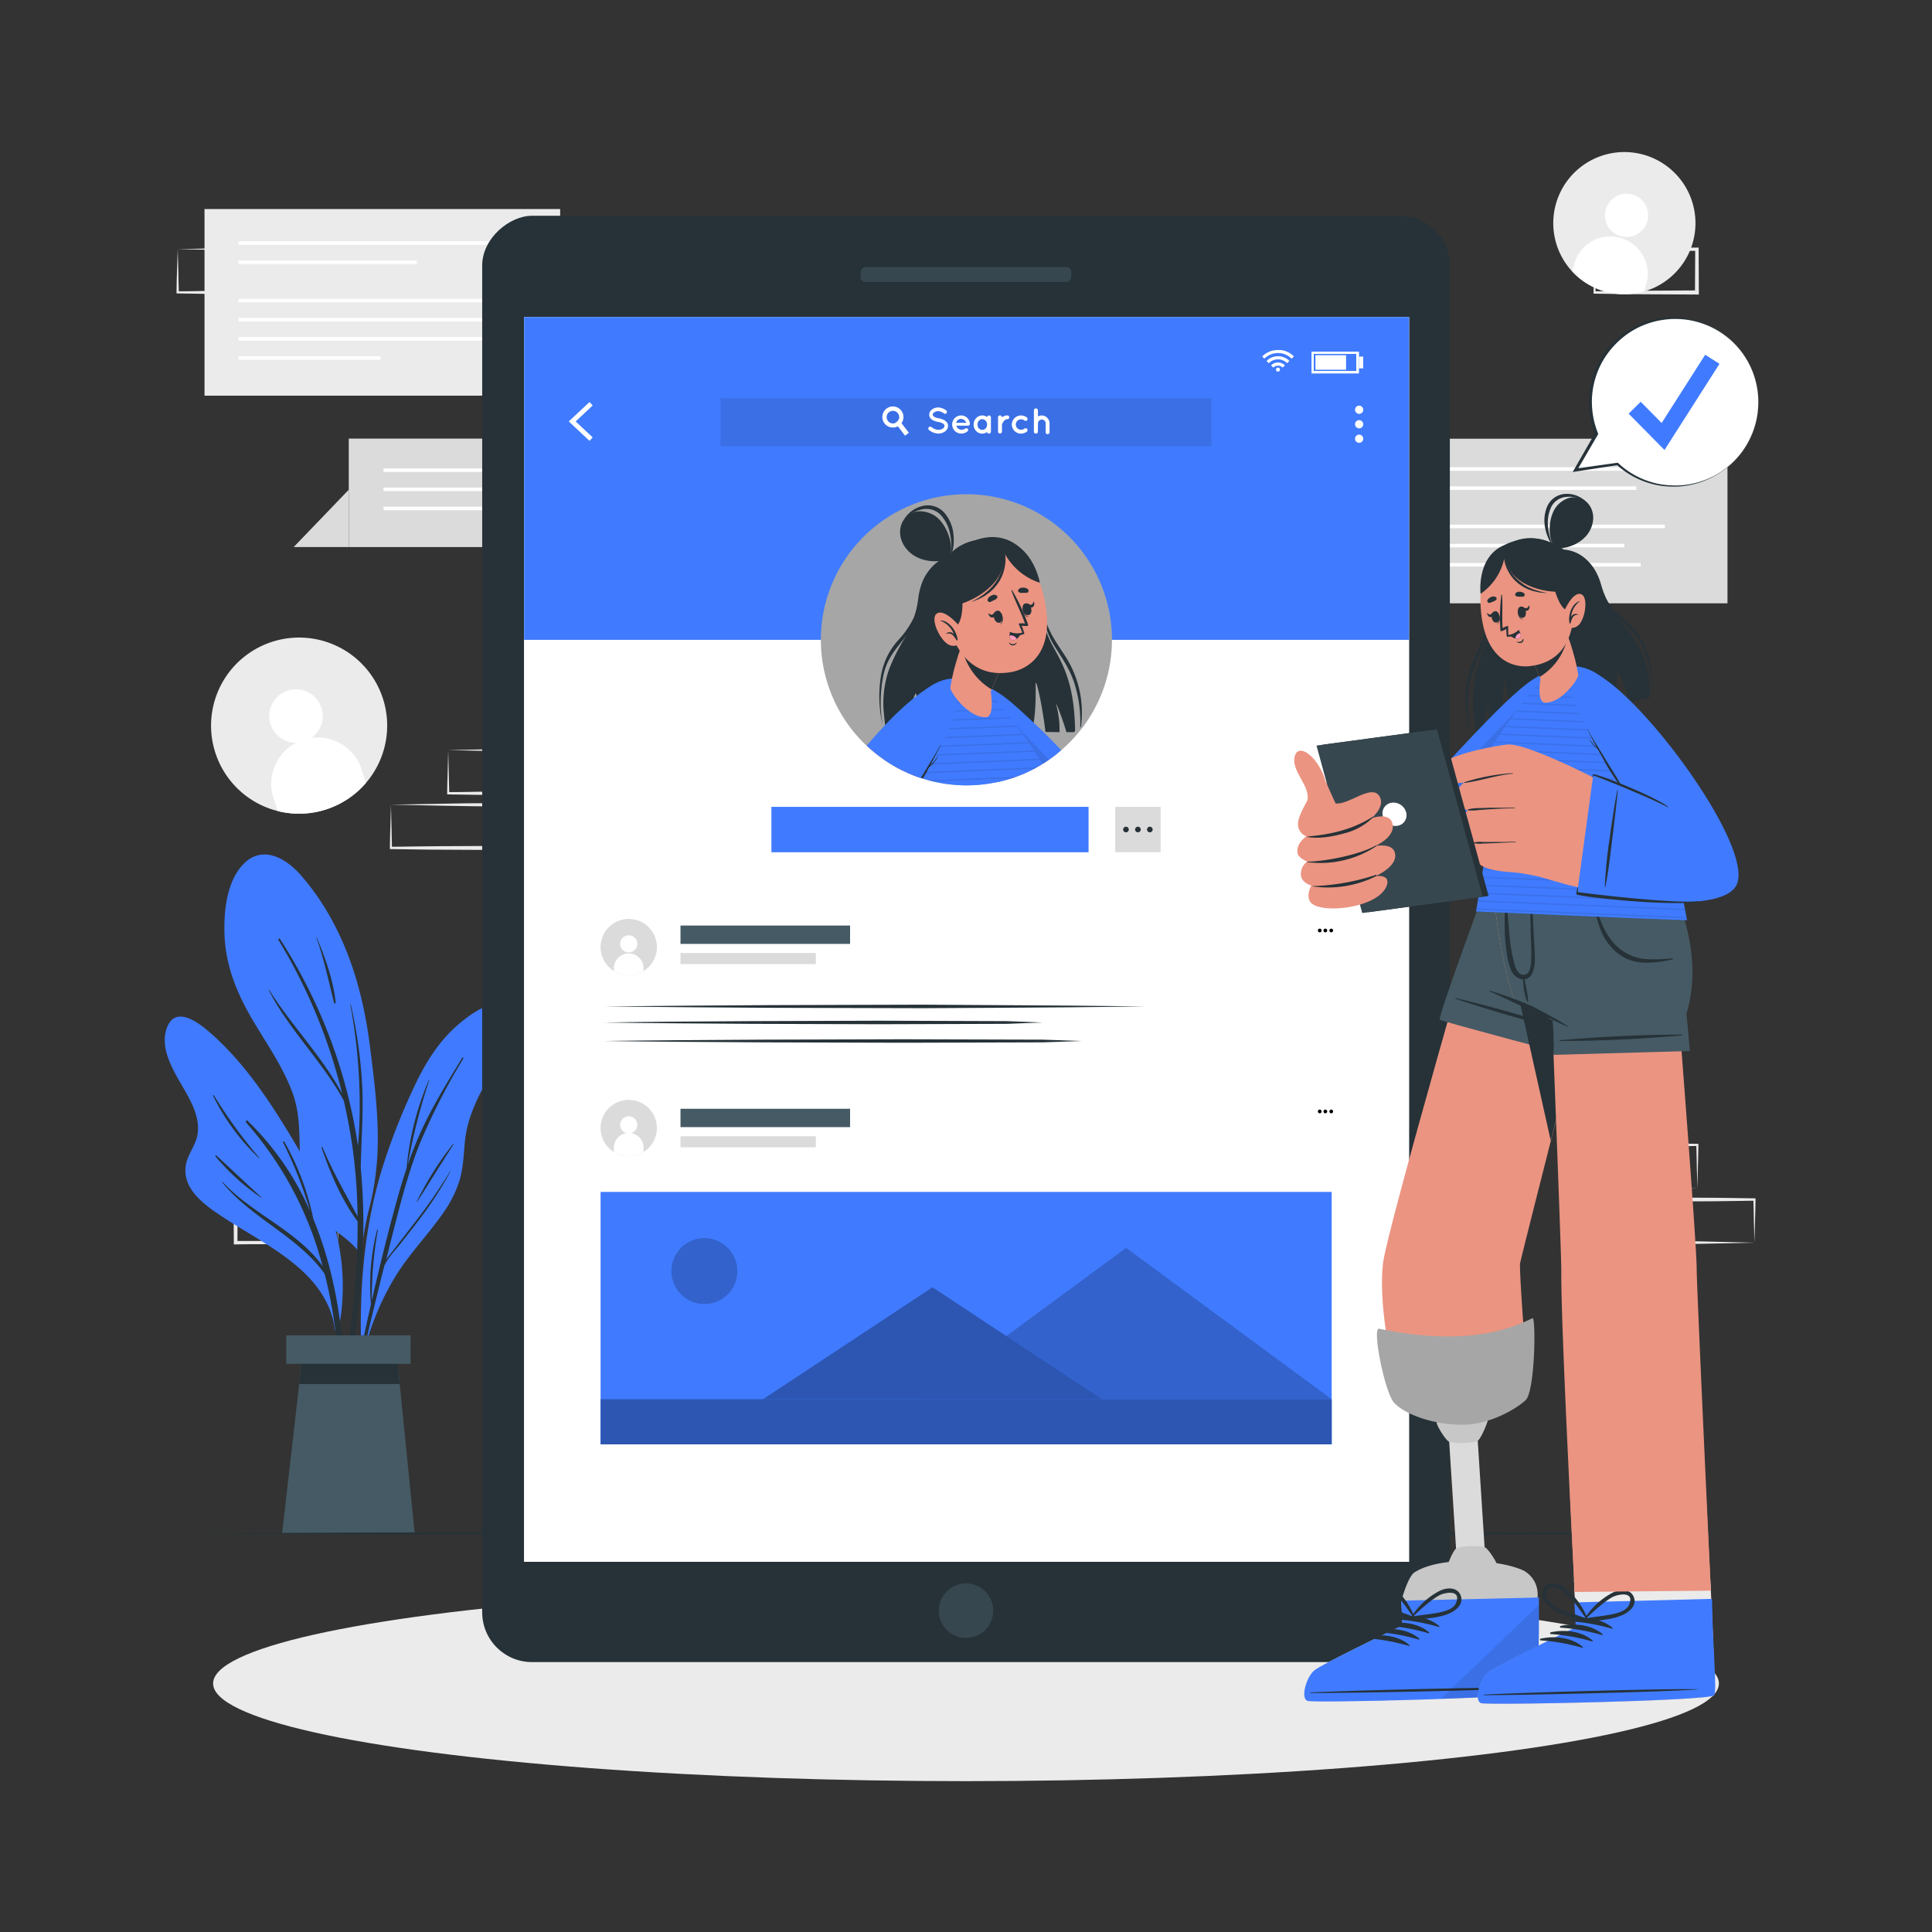 <svg xmlns="http://www.w3.org/2000/svg" viewBox="0 0 500 500"><rect x="0" y="0" width="500" height="500" fill="#333333" stroke="none"/><g id="freepik--background-complete--inject-12"><path d="M60.73,78.58l13.12-.28,6.66-.11c2.23,0,4.46,0,6.7,0h.44v.45l.06,11.19v.5h-.5L74,90.21c-4.42,0-8.83-.11-13.24-.16h-.28v-.27c0-1.9.09-3.78.13-5.65Zm0,0,.14,5.66c0,1.86.11,3.7.13,5.53l-.27-.27c4.41,0,8.82-.16,13.24-.16l13.24-.07-.5.5.05-11.19.45.45C85,79,82.85,79,80.66,79l-6.58-.11Z" style="fill:#ebebeb"></path><path d="M75.5,64.47l13.12-.28,6.66-.11c2.23,0,4.47,0,6.7,0h.44v.45l.06,11.19v.5H102L88.74,76.1c-4.42,0-8.83-.11-13.24-.16h-.28v-.27c0-1.9.09-3.78.13-5.65Zm0,0,.14,5.66c0,1.86.11,3.7.13,5.53l-.27-.27c4.41,0,8.82-.16,13.24-.16L102,75.16l-.5.5,0-11.19.45.45c-2.18,0-4.36,0-6.55-.06l-6.58-.11Z" style="fill:#ebebeb"></path><path d="M101.18,208.24,114.3,208l6.66-.11c2.23,0,4.47,0,6.7-.06h.44v.45l.06,11.19v.5h-.5l-13.24-.07c-4.42,0-8.83-.11-13.24-.16h-.28v-.27c0-1.9.09-3.79.13-5.66Zm0,0,.14,5.65c0,1.86.11,3.71.13,5.54l-.27-.28c4.41-.05,8.82-.15,13.24-.16l13.24-.06-.5.5,0-11.19.45.44c-2.19,0-4.36,0-6.55-.05l-6.58-.11Z" style="fill:#ebebeb"></path><path d="M116,194.13l13.12-.28,6.66-.11c2.23-.05,4.47,0,6.7-.06h.44v.45l.06,11.19v.5h-.5l-13.24-.07c-4.42,0-8.83-.11-13.24-.16h-.28v-.27c0-1.9.09-3.79.14-5.66Zm0,0,.14,5.65c0,1.86.11,3.71.13,5.54L116,205c4.41,0,8.82-.15,13.24-.16l13.24-.06-.5.5,0-11.19.45.44c-2.18,0-4.36,0-6.55,0l-6.58-.11Z" style="fill:#ebebeb"></path><path d="M46,64.47l13.13-.28,6.66-.11c2.22,0,4.46,0,6.69,0h.45v.45l.05,11.19v.5h-.51L59.19,76.1c-4.41,0-8.82-.11-13.24-.16h-.27v-.27c0-1.9.09-3.78.13-5.65Zm0,0,.15,5.66c0,1.86.11,3.7.13,5.53L46,75.39c4.42,0,8.83-.16,13.24-.16l13.24-.07-.5.5L72,64.47l.44.45c-2.18,0-4.35,0-6.54-.06l-6.58-.11Z" style="fill:#ebebeb"></path><path d="M439.27,307.5l-13.12.27-6.66.12c-2.23,0-4.46,0-6.7.05h-.44v-.44l-.06-11.19v-.51h.5l13.24.06c4.42,0,8.83.11,13.24.16h.28v.27c0,1.89-.09,3.78-.13,5.65Zm0,0-.14-5.66c0-1.86-.11-3.7-.13-5.53l.27.27c-4.41.05-8.82.16-13.24.16l-13.24.07.5-.5-.05,11.19-.45-.45c2.19,0,4.36,0,6.55.05l6.58.12Z" style="fill:#ebebeb"></path><path d="M454.05,321.61l-13.13.27-6.66.12c-2.23,0-4.46,0-6.69.05h-.45v-.44l-.05-11.19v-.51h.51l13.24.06c4.41,0,8.82.11,13.24.16h.27v.27c0,1.89-.09,3.78-.13,5.65Zm0,0L453.9,316c0-1.86-.11-3.7-.13-5.53l.28.27c-4.42.05-8.83.16-13.24.16l-13.24.06.5-.49L428,321.61l-.44-.45c2.18,0,4.35,0,6.54,0l6.58.12Z" style="fill:#ebebeb"></path><path d="M87.43,321.61l-13.12.27-6.66.12c-2.23,0-4.47,0-6.7.05h-.44v-.44l-.06-11.19v-.51H61l13.24.06c4.42,0,8.83.11,13.24.16h.28v.27c0,1.89-.09,3.78-.14,5.65Zm0,0L87.29,316c0-1.86-.11-3.7-.13-5.53l.27.27c-4.41.05-8.82.16-13.24.16L61,310.91l.5-.49-.05,11.19-.45-.45c2.18,0,4.36,0,6.55,0l6.58.12Z" style="fill:#ebebeb"></path><path d="M412.68,64.47l13.13-.28,6.66-.11c2.22,0,4.46,0,6.69,0h.45v.45l.05,11.19v.5h-.5l-13.24-.06c-4.41,0-8.83-.11-13.24-.16h-.27v-.27c0-1.9.08-3.78.13-5.65Zm0,0,.14,5.66c.05,1.86.12,3.7.13,5.53l-.27-.27c4.41,0,8.83-.16,13.24-.16l13.24-.07-.5.5.06-11.19.44.45c-2.18,0-4.36,0-6.54-.06L426,64.75Z" style="fill:#ebebeb"></path><polygon points="52.93 102.4 144.97 102.4 144.97 54.1 52.93 54.1 52.93 54.1 52.93 102.4 52.93 102.4" style="fill:#ebebeb"></polygon><polygon points="159.22 102.4 144.97 102.4 144.97 87.57 159.22 102.4" style="fill:#ebebeb"></polygon><rect x="61.74" y="62.45" width="74.42" height="0.92" style="fill:#fff"></rect><rect x="61.74" y="67.41" width="46.15" height="0.92" style="fill:#fff"></rect><rect x="61.74" y="77.32" width="63.22" height="0.92" style="fill:#fff"></rect><rect x="61.74" y="82.28" width="74.42" height="0.92" style="fill:#fff"></rect><rect x="61.74" y="87.23" width="74.42" height="0.92" style="fill:#fff"></rect><rect x="61.74" y="92.19" width="36.69" height="0.92" style="fill:#fff"></rect><rect x="355.03" y="113.54" width="92.04" height="42.6" style="fill:#dbdbdb"></rect><polygon points="340.78 156.14 355.03 156.14 355.03 141.31 340.78 156.14" style="fill:#dbdbdb"></polygon><rect x="364.02" y="135.78" width="66.85" height="0.92" style="fill:#fff"></rect><rect x="364.02" y="140.74" width="56.37" height="0.92" style="fill:#fff"></rect><rect x="364.02" y="125.87" width="59.43" height="0.92" style="fill:#fff"></rect><rect x="364.02" y="120.92" width="72.73" height="0.92" style="fill:#fff"></rect><rect x="364.02" y="145.7" width="60.57" height="0.92" style="fill:#fff"></rect><rect x="90.26" y="113.51" width="92.04" height="28.07" style="fill:#dbdbdb"></rect><polygon points="76.01 141.57 90.26 141.57 90.26 126.74 76.01 141.57" style="fill:#dbdbdb"></polygon><rect x="99.25" y="121.22" width="66.85" height="0.92" style="fill:#fff"></rect><rect x="99.25" y="126.18" width="56.37" height="0.92" style="fill:#fff"></rect><rect x="99.25" y="131.13" width="60.57" height="0.92" style="fill:#fff"></rect><path d="M406.9,70.27a17.85,17.85,0,0,0,4.52,3.55,18.4,18.4,0,1,0-4.52-3.55Z" style="fill:#ebebeb"></path><path d="M415.56,54.24a5.6,5.6,0,1,0,6.89-3.9A5.59,5.59,0,0,0,415.56,54.24Z" style="fill:#fff"></path><path d="M407.51,68l-.61,2.23a17.85,17.85,0,0,0,4.52,3.55,18.29,18.29,0,0,0,14.13,1.6l.61-2.22A9.68,9.68,0,0,0,407.51,68Z" style="fill:#fff"></path><path d="M71.88,209.9a22.8,22.8,0,0,0,28.27-23.66A22.79,22.79,0,1,0,71.88,209.9Z" style="fill:#ebebeb"></path><path d="M70,187.42a6.93,6.93,0,1,0,4.51-8.71A6.93,6.93,0,0,0,70,187.42Z" style="fill:#fff"></path><path d="M71,207.17l.87,2.73a22.76,22.76,0,0,0,22.83-7.28l-.87-2.71A12,12,0,1,0,71,207.17Z" style="fill:#fff"></path></g><g id="freepik--Shadow--inject-12"><ellipse cx="250" cy="435.68" rx="194.85" ry="25.28" style="fill:#ebebeb"></ellipse></g><g id="freepik--Plant--inject-12"><path d="M95.82,311.72a68.92,68.92,0,0,0-2.21,12.47c.12.21.1,1,0,.77,0,.68-1.07.56-1.07-.12,0-.44,0-.88,0-1.31-2.44-3-6-4.94-8.84-7.57a16.51,16.51,0,0,1-4.84-7.7c-2.37-8.18-.15-16.84-3-25-2.46-7-6.87-13.14-10.61-19.51-3.94-6.73-6.84-13.81-7.14-21.7-.23-6.05.49-14.1,5.09-18.62,4.88-4.81,10.93-1.21,14.67,3.08,10.82,12.42,15.83,28.13,17.86,44.19,1.12,8.89,2.28,17.83,2,26.8A72.53,72.53,0,0,1,95.82,311.72Z" style="fill:#407BFF"></path><path d="M93.66,327.45a152.3,152.3,0,0,0-.3-25.18s0,0,0-.09c.13-6.8.67-13.58.41-20.4a121.39,121.39,0,0,0-3-21.88c0-.08-.15-.06-.13,0a143.87,143.87,0,0,1,2.37,21.4c.13,3.85.11,7.69-.1,11.54-.06,1.25-.18,2.51-.26,3.77h0A134.8,134.8,0,0,0,72.45,243c-.14-.22-.54,0-.4.24A139.65,139.65,0,0,1,88.53,283c-5.2-9.64-13.07-17.58-18.9-26.85a.05.05,0,0,0-.09.06c5.24,10.32,13.9,18.46,19.42,28.62q1.44,6.23,2.33,12.54a141,141,0,0,1,1.25,17.42c-3.17-5.93-6.46-11.6-9.06-17.87-.07-.17-.31-.06-.25.11,2.21,6.51,5.18,13.53,9.33,19.08q0,6.19-.34,12.37c-.65,11-2.53,21.84-3.4,32.79a.26.26,0,0,0,.51.06A252.31,252.31,0,0,0,93.66,327.45Z" style="fill:#263238"></path><path d="M82,242.68c0-.08-.15,0-.12,0,2,5.55,3.14,11.18,4.59,16.87a.21.21,0,0,0,.41-.07C86.28,253.76,84.22,248,82,242.68Z" style="fill:#263238"></path><path d="M133,266a82.91,82.91,0,0,1-4.61,9.48C124.74,282,121,288,120.29,295.66c-.31,3.41-.42,6.84-1.46,10.13a30.25,30.25,0,0,1-4,7.93c-3.92,5.71-8.82,10.63-12.45,16.55a69.49,69.49,0,0,0-8.27,20c-.09.38-.7.28-.61-.11a.24.24,0,0,0,0-.08.15.15,0,0,1,0-.08c-.58-16.4.73-32.92,5.73-48.62a166.33,166.33,0,0,1,8-20.22c2.67-5.7,6-11.17,10.71-15.43,3.05-2.74,9.67-7.95,14-5.2C134,261.81,133.79,263.9,133,266Z" style="fill:#407BFF"></path><path d="M116.5,303.11A133.32,133.32,0,0,1,107,316.8c-1.58,2.08-3.19,4.13-4.78,6.2-.75,1-1.59,2-2.27,3,.43-1.72.85-3.45,1.29-5.17,2.12-8.28,4.15-16.64,7.3-24.6a167.21,167.21,0,0,1,11.38-22.31c.11-.19-.19-.33-.31-.15-3.46,5.7-7,11.39-9.89,17.4a94,94,0,0,0-4.2,10.31,160.25,160.25,0,0,1,5.59-22c0-.07-.07-.12-.09-.05a75,75,0,0,0-5.8,22.93s0,0,0,0q-1.07,3.19-2,6.45c-2.58,9.17-4.85,18.43-7,27.73a99.62,99.62,0,0,1,1.58-18.23c0-.14-.18-.17-.21,0a57.56,57.56,0,0,0-1.58,19.21q-1.2,5.31-2.33,10.62c-1.61,7.56-3.59,15.25-4.53,22.92a.15.15,0,0,0,.3,0c1.13-4.13,1.8-8.42,2.72-12.61s1.88-8.39,2.85-12.58q2.15-9.15,4.44-18.26c1-2.23,3-4.2,4.45-6.07,1.61-2.05,3.23-4.1,4.8-6.19a92.65,92.65,0,0,0,7.88-12.2C116.69,303.09,116.55,303,116.5,303.11Z" style="fill:#263238"></path><path d="M117.2,296.1a85,85,0,0,0-9.32,14.81c0,.07.07.14.11.07,3.14-4.91,6.22-9.87,9.35-14.79C117.4,296.11,117.26,296,117.2,296.1Z" style="fill:#263238"></path><path d="M47.42,281.49c2.12,3.66,4.55,8.05,3.63,12.44-.57,2.79-2.61,5-3,7.88-.82,6.26,5.42,10.4,9.93,13.36,11.26,7.38,26.7,14,28.74,29.05.08.53,1,.4.94-.12a.3.3,0,0,0,0-.1s0-.05,0-.09a57.66,57.66,0,0,0-.21-23c-1.68-7.77-5.07-14.76-9.07-21.59-6.78-11.55-14-23.39-24.2-32.24-2.83-2.45-8.64-6.85-10.9-1.32C41.14,271.09,44.81,277,47.42,281.49Z" style="fill:#407BFF"></path><path d="M57.72,306c7.46,8.08,19.33,12.61,25.75,21.66a90.76,90.76,0,0,0-19.79-37.18.29.29,0,0,1,.41-.41,73.33,73.33,0,0,1,16.17,23.42,104.84,104.84,0,0,0-7-17.81.19.19,0,0,1,.33-.19,68.13,68.13,0,0,1,7.51,20C89.6,336,90.38,360,88.61,381.62a.25.25,0,0,1-.49,0c.49-17,.22-34.34-3.86-51l-.27-1c-7-9.74-18.8-14.26-26.4-23.51C57.52,306,57.64,305.9,57.72,306Z" style="fill:#263238"></path><path d="M56,299.05c3.92,3.6,7.77,7.27,11.7,10.86,0,0,0,.11-.06.08a57.29,57.29,0,0,1-11.87-10.7A.17.17,0,0,1,56,299.05Z" style="fill:#263238"></path><path d="M55.37,283.48A123.47,123.47,0,0,0,67.09,299.6a.07.07,0,0,1-.1.1,56.82,56.82,0,0,1-11.83-16.1A.12.12,0,0,1,55.37,283.48Z" style="fill:#263238"></path><polygon points="73.01 396.86 107.32 396.86 102.7 350.69 78.29 350.69 73.01 396.86" style="fill:#455a64"></polygon><polygon points="77.43 358.19 103.45 358.19 102.7 350.69 78.29 350.69 77.43 358.19" style="fill:#263238"></polygon><rect x="74.08" y="345.57" width="32.17" height="7.37" transform="translate(180.33 698.52) rotate(180)" style="fill:#455a64"></rect></g><g id="freepik--Floor--inject-12"><polygon points="42.22 396.86 94.16 396.61 146.11 396.52 250 396.36 353.89 396.52 405.84 396.61 457.78 396.86 405.84 397.1 353.89 397.19 250 397.36 146.11 397.19 94.16 397.1 42.22 396.86" style="fill:#263238"></polygon></g><g id="freepik--Device--inject-12"><rect x="62.84" y="117.78" width="374.31" height="250.43" rx="12.89" transform="translate(493 -7) rotate(90)" style="fill:#263238"></rect><rect x="135.64" y="82.04" width="229.01" height="322.14" style="fill:#fff"></rect><rect x="248.05" y="43.8" width="3.89" height="54.5" rx="1.25" transform="translate(321.04 -178.95) rotate(90)" style="fill:#37474f"></rect><circle cx="250" cy="416.84" r="7.05" style="fill:#37474f"></circle><rect x="135.64" y="82.04" width="229.01" height="322.14" style="fill:#fff"></rect><rect x="135.64" y="82.04" width="229.01" height="83.55" style="fill:#407BFF"></rect><g id="freepik--u5Zjqx--inject-12"><path d="M334.85,92.25c-.13.12-.25.24-.37.37l-.21.2a5,5,0,0,0-7.06,0l-.2-.21-.36-.36h0l0,0c.15-.14.3-.28.46-.41a5.7,5.7,0,0,1,1.07-.68,5.53,5.53,0,0,1,1.42-.48c.23,0,.47-.06.71-.09H331l.48,0a5.82,5.82,0,0,1,1.31.31,5.91,5.91,0,0,1,.88.42,5.45,5.45,0,0,1,.84.58l.39.35Z" style="fill:#fff"></path><path d="M328.37,94c-.19-.2-.38-.39-.58-.58a4,4,0,0,1,2.36-1.18,4.12,4.12,0,0,1,3.54,1.17l-.58.58a3.34,3.34,0,0,0-4.74,0Z" style="fill:#fff"></path><path d="M332.53,94.55l-.58.58a1.71,1.71,0,0,0-2.42,0l-.58-.57A2.52,2.52,0,0,1,332.53,94.55Z" style="fill:#fff"></path><path d="M331.26,95.65a.52.52,0,1,1-.52-.52A.52.52,0,0,1,331.26,95.65Z" style="fill:#fff"></path></g><path d="M351.7,96.65H339.42V91H351.7ZM340,96h11V91.59H340Z" style="fill:#fff"></path><rect x="340.44" y="91.93" width="7.92" height="3.76" style="fill:#fff"></rect><rect x="351.71" y="92.29" width="1.09" height="3.04" style="fill:#fff"></rect><rect x="199.64" y="208.81" width="82.08" height="11.75" style="fill:#407BFF"></rect><rect x="288.62" y="208.81" width="11.75" height="11.75" style="fill:#dbdbdb"></rect><path d="M292.13,214.68a.73.73,0,1,1-.73-.73A.73.73,0,0,1,292.13,214.68Z" style="fill:#263238"></path><path d="M295.22,214.68a.73.73,0,1,1-.73-.73A.73.73,0,0,1,295.22,214.68Z" style="fill:#263238"></path><path d="M298.31,214.68a.73.73,0,1,1-.73-.73A.73.73,0,0,1,298.31,214.68Z" style="fill:#263238"></path><polygon points="152.56 114.09 147.2 109.07 152.56 104.05 153.39 104.93 148.98 109.07 153.39 113.2 152.56 114.09" style="fill:#fff"></polygon><path d="M352.8,105.94a1.06,1.06,0,1,1-2.11,0,1.06,1.06,0,0,1,2.11,0Z" style="fill:#fff"></path><path d="M352.8,109.69a1.06,1.06,0,1,1-2.11,0,1.06,1.06,0,0,1,2.11,0Z" style="fill:#fff"></path><path d="M352.8,113.44a1.06,1.06,0,1,1-2.11,0,1.06,1.06,0,0,1,2.11,0Z" style="fill:#fff"></path><rect x="186.47" y="103.08" width="127.06" height="12.39" style="opacity:0.1"></rect><path d="M235.22,112l-1,.76-1.86-2.45-.67-.89a1.63,1.63,0,0,0,.38-.22,1.61,1.61,0,0,0,.52-.67l.72,1Z" style="fill:#fff"></path><path d="M233.25,106.26a2.73,2.73,0,1,0-.89,4.07,2.66,2.66,0,0,0,.95-.83A2.72,2.72,0,0,0,233.25,106.26Zm-1.18,3a1.63,1.63,0,0,1-.38.22,1.64,1.64,0,0,1-1.6-2.82,1.64,1.64,0,0,1,2.29.31,1.63,1.63,0,0,1-.31,2.29Z" style="fill:#fff"></path><path d="M240.37,110.58a.5.5,0,0,1,.69-.06,3,3,0,0,0,1.8.72,2,2,0,0,0,1.17-.35.85.85,0,0,0,.41-.67.54.54,0,0,0-.09-.31,1.05,1.05,0,0,0-.28-.28,3.62,3.62,0,0,0-1.29-.44h0a4.89,4.89,0,0,1-1.21-.37,2,2,0,0,1-.88-.73,1.46,1.46,0,0,1-.21-.77,1.74,1.74,0,0,1,.75-1.37,2.79,2.79,0,0,1,1.63-.5,3.7,3.7,0,0,1,2,.75.49.49,0,0,1,.13.67.48.48,0,0,1-.67.14,2.72,2.72,0,0,0-1.51-.6,1.8,1.8,0,0,0-1.06.32.73.73,0,0,0-.35.59.5.5,0,0,0,.06.26.89.89,0,0,0,.26.25,3.08,3.08,0,0,0,1.17.41h0a5.36,5.36,0,0,1,1.3.4,2.18,2.18,0,0,1,.94.78,1.5,1.5,0,0,1,.22.8,1.8,1.8,0,0,1-.8,1.45,3,3,0,0,1-1.74.54,4.06,4.06,0,0,1-2.41-.94A.5.5,0,0,1,240.37,110.58Z" style="fill:#fff"></path><path d="M246.42,109.87a2.32,2.32,0,0,1,2.29-2.35A2.25,2.25,0,0,1,251,109.7v0a.25.25,0,0,1,0,.08.46.46,0,0,1-.49.38h-3a1.28,1.28,0,0,0,.32.62,1.49,1.49,0,0,0,.9.42,1.57,1.57,0,0,0,1-.23.54.54,0,0,1,.71,0,.44.44,0,0,1,0,.61,2.4,2.4,0,0,1-1.69.62A2.33,2.33,0,0,1,246.42,109.87Zm1-.46h2.66a1.53,1.53,0,0,0-1.39-1A1.32,1.32,0,0,0,247.44,109.41Z" style="fill:#fff"></path><path d="M256.45,109.88v1.84a.51.51,0,0,1-.5.5.52.52,0,0,1-.49-.41,2.08,2.08,0,0,1-1.25.41,2.17,2.17,0,0,1-1.6-.69,2.46,2.46,0,0,1,0-3.31,2.18,2.18,0,0,1,1.6-.7,2.15,2.15,0,0,1,1.25.41.52.52,0,0,1,.49-.41.5.5,0,0,1,.5.5Zm-1,0a1.39,1.39,0,0,0-.36-1,1.16,1.16,0,0,0-.88-.39,1.1,1.1,0,0,0-.87.39,1.35,1.35,0,0,0-.36,1,1.42,1.42,0,0,0,.36,1,1.18,1.18,0,0,0,.87.36,1.25,1.25,0,0,0,.88-.36A1.46,1.46,0,0,0,255.45,109.88Z" style="fill:#fff"></path><path d="M261.19,108a.5.5,0,0,1-.5.49.89.89,0,0,0-.56.18,1.71,1.71,0,0,0-.44.45,2.8,2.8,0,0,0-.38.79v1.79a.52.52,0,0,1-.52.5.51.51,0,0,1-.5-.5V108a.49.49,0,0,1,.5-.49.5.5,0,0,1,.52.49v.06a1.7,1.7,0,0,1,.19-.19,2.15,2.15,0,0,1,1.19-.36A.49.49,0,0,1,261.19,108Z" style="fill:#fff"></path><path d="M261.85,109.88a2.4,2.4,0,0,1,2.39-2.36,2.49,2.49,0,0,1,1.5.51.53.53,0,0,1,.1.7.49.49,0,0,1-.7.09,1.59,1.59,0,0,0-.9-.3,1.35,1.35,0,1,0,0,2.7,1.54,1.54,0,0,0,.9-.3.51.51,0,0,1,.7.1.53.53,0,0,1-.1.7,2.62,2.62,0,0,1-1.5.5A2.39,2.39,0,0,1,261.85,109.88Z" style="fill:#fff"></path><path d="M268.6,111.7a.52.52,0,0,1-.53.52.53.53,0,0,1-.5-.39.44.44,0,0,1,0-.13v-5.55a.53.53,0,0,1,1.05,0v1.64a2.13,2.13,0,0,1,1-.27,2.05,2.05,0,0,1,2,2.06v2.12a.52.52,0,1,1-1,0v-2.12a1,1,0,1,0-2,0Z" style="fill:#fff"></path><path d="M166.55,251.31a7.11,7.11,0,0,1-2.1.87,7.28,7.28,0,0,1-8.81-5.34,7.29,7.29,0,1,1,10.91,4.47Z" style="fill:#dbdbdb"></path><path d="M164.94,244.27a2.22,2.22,0,1,1-2.22-2.22A2.22,2.22,0,0,1,164.94,244.27Z" style="fill:#fff"></path><path d="M166.55,250.39v.92a7.11,7.11,0,0,1-2.1.87,7.22,7.22,0,0,1-5.57-.88v-.91a3.84,3.84,0,0,1,7.67,0Z" style="fill:#fff"></path><path d="M341.55,240.33a.49.49,0,0,1,.48.48.48.48,0,0,1-.48.48.47.47,0,0,1-.48-.48A.48.48,0,0,1,341.55,240.33Z"></path><path d="M343,240.33a.49.49,0,0,1,.48.48.48.48,0,0,1-.48.48.47.47,0,0,1-.48-.48A.48.48,0,0,1,343,240.33Z"></path><path d="M344.53,240.33a.49.49,0,0,1,.48.48.48.48,0,0,1-.48.48.47.47,0,0,1-.48-.48A.48.48,0,0,1,344.53,240.33Z"></path><polygon points="156.3 260.47 179.97 260.25 199.55 260.12 238.7 260.01 257.35 260.12 276.93 260.25 296.51 260.47 276.93 260.69 257.35 260.82 238.7 260.92 199.55 260.82 179.97 260.69 156.3 260.47" style="fill:#263238"></polygon><path d="M156.3,264.62c11-.19,26.87-.28,37.92-.35l33.15-.11,33.16.11,9.29.35-9.29.35-33.16.1-33.15-.1C183.17,264.89,167.35,264.81,156.3,264.62Z" style="fill:#263238"></path><path d="M156.3,269.41c12-.19,29.28-.27,41.33-.35l36.13-.1,36.12.1,10.13.35-10.13.35-36.12.1-36.13-.1C185.58,269.69,168.34,269.6,156.3,269.41Z" style="fill:#263238"></path><rect x="176.11" y="239.53" width="43.89" height="4.75" style="fill:#455a64"></rect><rect x="176.11" y="246.64" width="35.03" height="2.87" style="fill:#dbdbdb"></rect><path d="M166.55,298.14a7.41,7.41,0,0,1-2.1.88,7.29,7.29,0,1,1,2.1-.88Z" style="fill:#dbdbdb"></path><path d="M164.94,291.11a2.22,2.22,0,1,1-2.22-2.22A2.22,2.22,0,0,1,164.94,291.11Z" style="fill:#fff"></path><path d="M166.55,297.23v.91a7.41,7.41,0,0,1-2.1.88,7.3,7.3,0,0,1-5.57-.88v-.91a3.84,3.84,0,1,1,7.67,0Z" style="fill:#fff"></path><path d="M341.55,287.16a.49.49,0,0,1,.48.49.48.48,0,0,1-.48.47.47.47,0,0,1-.48-.47A.48.48,0,0,1,341.55,287.16Z"></path><path d="M343,287.16a.49.49,0,0,1,.48.49.48.48,0,0,1-.48.47.47.47,0,0,1-.48-.47A.48.48,0,0,1,343,287.16Z"></path><path d="M344.53,287.16a.49.49,0,0,1,.48.49.48.48,0,0,1-.48.47.47.47,0,0,1-.48-.47A.48.48,0,0,1,344.53,287.16Z"></path><rect x="155.43" y="308.47" width="189.21" height="65.33" transform="translate(500.07 682.27) rotate(180)" style="fill:#407BFF"></rect><path d="M173.92,327.28a8.54,8.54,0,1,0,6.71-6.7A8.55,8.55,0,0,0,173.92,327.28Z" style="opacity:0.2"></path><polygon points="238.23 362.12 344.64 362.12 291.44 322.94 238.23 362.12" style="opacity:0.2"></polygon><polygon points="197.41 362.15 285.26 362.15 241.33 333.14 197.41 362.15" style="fill:#407BFF"></polygon><polygon points="197.41 362.15 285.26 362.15 241.33 333.14 197.41 362.15" style="opacity:0.3"></polygon><rect x="155.43" y="362.12" width="189.21" height="11.68" style="fill:#407BFF"></rect><rect x="155.43" y="362.12" width="189.21" height="11.68" style="opacity:0.3"></rect><rect x="176.11" y="286.95" width="43.89" height="4.75" style="fill:#455a64"></rect><rect x="176.11" y="294.06" width="35.03" height="2.87" style="fill:#dbdbdb"></rect></g><g id="freepik--character-2--inject-12"><path d="M269.92,197.61a36.88,36.88,0,0,1-10.85,4.55,37.67,37.67,0,1,1,10.85-4.55Z" style="fill:#a6a6a6"></path><path d="M278.23,189a.45.45,0,0,1-.39.48H276c-1.42-4.69-3-8.45-2.62-7a25.11,25.11,0,0,1,.82,7l-3.63-.05c-1-8.17-2.58-14.27-2.55-12.42.1,7.48-.43,9.85-1,12.37-8.76-.14-20.24-.47-28.53-.9-.75-4.52-1.35-9.4-1.51-9.07-1.25,2.44-1.74,6.08-1.9,8.89-2.64-.15-4.75-.33-6-.51,0,0-.43-3.79-.46-5a27.29,27.29,0,0,1,1.38-9.33,47.58,47.58,0,0,1,4.25-8.47l0,0s0,0,0,0a27.12,27.12,0,0,0,2.49-5.67l0,0a27.54,27.54,0,0,0,.9-4.43c.65-5.48,3.78-10,8.68-11.19,9.57-8.6,18.53-4.12,20.94,3.12.24.71.46,1.51.67,2.39v0c.78,3.24,1.42,7.43,2,10.67,0,0,0,0,0,0a.08.08,0,0,0,0,0h0a32.68,32.68,0,0,0,.91,3.76C272.91,169.54,278,173.15,278.23,189Z" style="fill:#263238"></path><path d="M244.14,145a10.14,10.14,0,0,0-6,8,28.24,28.24,0,0,1-1.61,6.76,23.72,23.72,0,0,1-3.94,5.78,18.16,18.16,0,0,0-4.63,9.61,32.41,32.41,0,0,0,.48,12.54,0,0,0,0,0,0,0,34.29,34.29,0,0,1,.21-13c.9-4.31,3.34-6.9,5.86-10.06a18.59,18.59,0,0,0,3.89-8.68c.34-2,.41-4,1.25-5.86a11.18,11.18,0,0,1,4.66-4.63C244.59,145.25,244.39,144.86,244.14,145Z" style="fill:#263238"></path><path d="M275.9,170.15c-2.08-3.27-4.29-6.09-5.41-10.05-1-3.61-1.52-7.38-2.57-11,0-.06-.1,0-.08,0,1.57,6.39,1.63,12.73,5.15,18.25,1.91,3,3.83,5.78,5,9.3a33,33,0,0,1,1.57,11.46c0,.14.17.15.18,0A26.9,26.9,0,0,0,275.9,170.15Z" style="fill:#263238"></path><path d="M273.47,195.11c-.65.53-1.32,1-2,1.49-.5.35-1,.69-1.54,1l-.1.06c-.49.31-1,.6-1.51.88l-.67.37A35.86,35.86,0,0,1,263,201q-.56.21-1.14.39c-.89.29-1.81.55-2.74.78l-.75.17c-.14-.27-.29-.53-.42-.79a2.79,2.79,0,0,1-.18-.34c-.34-.63-.67-1.24-1-1.83a3.79,3.79,0,0,1-.18-.34c-.33-.63-.64-1.24-.93-1.82-.06-.11-.12-.22-.17-.33-.33-.65-.63-1.27-.91-1.85-.06-.11-.11-.22-.16-.33q-.47-1-.84-1.83c-.05-.11-.1-.22-.14-.33l0-.11c-.21-.49-.45-1.07-.7-1.73,0-.11-.09-.23-.14-.35-.16-.4-.32-.83-.47-1.28-.07-.18-.14-.36-.2-.55l-.12-.34c-.2-.6-.41-1.22-.6-1.85,0-.11-.06-.22-.1-.34-.18-.62-.35-1.24-.49-1.85,0-.11-.06-.22-.08-.33l0-.13a16.29,16.29,0,0,1-.32-1.73,2,2,0,0,1-.05-.34,9.35,9.35,0,0,1-.11-1.86,1.88,1.88,0,0,1,0-.34,3.26,3.26,0,0,1,.63-1.91,1.82,1.82,0,0,1,.38-.35h0l.17-.08s0,0,0,0l.19-.08h.06l0,0h.05a3.27,3.27,0,0,1,1.35,0l.36.1a4.35,4.35,0,0,1,.51.17h0a14.44,14.44,0,0,1,2.75,1.46c.51.32,1.06.69,1.64,1.12a82.68,82.68,0,0,1,9.06,8.59C269.25,190.52,271.38,192.82,273.47,195.11Z" style="fill:#eb9481"></path><path d="M274.66,194.15c-.39.33-.78.65-1.19,1-.65.53-1.32,1-2,1.49-.5.35-1,.69-1.54,1l-.1.06c-.49.31-1,.6-1.51.88l-.67.37A35.86,35.86,0,0,1,263,201q-.56.21-1.14.39c-.89.29-1.81.55-2.74.78l-.75.17-.66.14c-.16-.3-.31-.6-.46-.9h0a2.1,2.1,0,0,0-.15-.3h0l0,0-.43-.87-.48-1c-.06-.11-.11-.22-.16-.33h0c-.3-.62-.6-1.23-.88-1.83h0l-.15-.33h0s0,0,0,0l-.79-1.67a.94.94,0,0,1-.06-.15h0l-.15-.33c-.29-.63-.57-1.24-.83-1.83l-.15-.33-.3-.67-.49-1.17h0c0-.11-.09-.23-.14-.34-.15-.36-.29-.7-.42-1l-.06-.15s0-.1-.05-.15h0c0-.11-.09-.22-.13-.32l-.06-.19c-.05-.11-.09-.22-.13-.33h0l0-.08c-.23-.62-.44-1.21-.61-1.77,0,0,0,0,0,0s-.06-.2-.1-.3c-.2-.65-.37-1.27-.5-1.85,0-.11,0-.22-.07-.33-.07-.31-.13-.6-.17-.89h0c0-.21-.07-.41-.1-.61a1.1,1.1,0,0,0,0-.18c0-.06,0-.12,0-.18a1.84,1.84,0,0,1,0-.33,1,1,0,0,0,0-.17c0-.05,0-.11,0-.16s0-.31,0-.46a8.91,8.91,0,0,1,.07-1.08c0-.12,0-.24.06-.34a3.51,3.51,0,0,1,.91-1.86l.07-.06h0a1.84,1.84,0,0,1,.49-.35h0l.17-.08s0,0,0,0l.19-.08.1,0h.05a3.56,3.56,0,0,1,.47-.1,4.32,4.32,0,0,1,.73,0H253a8,8,0,0,1,2,.49s0,0,0,0a11.88,11.88,0,0,1,1.77.82,29.87,29.87,0,0,1,5.29,3.73c1.7,1.45,3.55,3.18,5.47,5C269.87,189.18,272.3,191.68,274.66,194.15Z" style="fill:#407BFF"></path><path d="M271.46,196.6c-.5.35-1,.69-1.54,1l-.1.06c-.49.31-1,.6-1.51.88l-.67.37A35.86,35.86,0,0,1,263,201q-.56.21-1.14.39c-.89.29-1.81.55-2.74.78l-.75.17-.66.14c-.16-.3-.31-.6-.46-.9-.05-.1-.1-.2-.16-.3h0s0,0,0,0h0l-.43-.87c-.16-.33-.33-.65-.49-1-.05-.11-.1-.22-.16-.33-.3-.62-.6-1.23-.88-1.83h0l-.15-.33,0,0-.79-1.67-.07-.15-.15-.33c-.29-.63-.57-1.24-.83-1.83l-.15-.33-.3-.67-.5-1.17c0-.11-.09-.23-.14-.34-.15-.36-.29-.7-.42-1l-.06-.15a.47.47,0,0,1-.06-.15c0-.11-.09-.22-.13-.32l-.07-.18c0-.12-.09-.23-.13-.34l0-.08c-.23-.62-.44-1.21-.61-1.77,0,0,0,0,0,0a1.71,1.71,0,0,1-.09-.3h0c-.2-.65-.37-1.27-.5-1.85,0-.11,0-.22-.07-.33-.07-.31-.13-.6-.17-.89h0c0-.21-.07-.41-.1-.61a1.1,1.1,0,0,0,0-.18,1.1,1.1,0,0,1,0-.18l0-.33a1,1,0,0,1,0-.17c0-.05,0-.11,0-.16s0-.31,0-.46a8.91,8.91,0,0,1,.07-1.08c0-.12,0-.24.06-.34a3.51,3.51,0,0,1,.91-1.86l.07-.06h0a2.43,2.43,0,0,1,.49-.35h0l.17-.08s0,0,0,0l.25-.09,0,0h.05a3.56,3.56,0,0,1,.47-.1,4.32,4.32,0,0,1,.73,0l.15.16.11.11.31.33,1.7,1.81.32.33,1.29,1.37h0l.4.41.31.33,1.71,1.81.3.32,1.7,1.8.31.33,1.19,1.25,2.1,2.23Z" style="opacity:0.1"></path><path d="M269.82,197.67c-.49.31-1,.6-1.51.88l-.67.37A35.86,35.86,0,0,1,263,201q-.56.21-1.14.39c-.89.29-1.81.55-2.74.78l-.75.17-.66.14a37.3,37.3,0,0,1-16.24-.25l-1.14-.29c-.48-.13-.95-.27-1.42-.42a1.4,1.4,0,0,1-.29-.09l-.24-.08a.11.11,0,0,1-.08,0c-1-.31-1.9-.67-2.82-1.06l-.72-.32a35.43,35.43,0,0,1-3.36-1.72l-.52-.31-.5-.3c-.58-.36-1.14-.73-1.7-1.12l.15-.39c.05-.11.09-.22.14-.34.25-.64.51-1.28.77-1.9a3.45,3.45,0,0,1,.14-.34h0c.26-.65.54-1.29.82-1.91.05-.12.1-.23.16-.35.29-.65.59-1.29.89-1.9a3.78,3.78,0,0,1,.17-.35l.42-.83c.19-.37.38-.74.57-1.09h0a.36.36,0,0,1,0-.09.41.41,0,0,1,.05-.09l.1-.17c.35-.66.72-1.3,1.09-1.9a3.37,3.37,0,0,1,.22-.35c.42-.69.85-1.33,1.29-1.94a2.7,2.7,0,0,1,.25-.34l0,0h0c.29-.39.59-.77.9-1.12a5.2,5.2,0,0,1,.38-.44,3.4,3.4,0,0,1,.32-.34l.17-.18.17-.17a15.53,15.53,0,0,1,2.06-1.8,1.44,1.44,0,0,1,.25-.18,1.51,1.51,0,0,1,.26-.18l.27-.17h0a12.49,12.49,0,0,1,5.63-2.06A11.73,11.73,0,0,1,253,176.8c.15.08.3.15.44.24a2,2,0,0,1,.25.14l.06,0h0a1.64,1.64,0,0,1,.22.14h0a13.62,13.62,0,0,1,1.54,1.11,6.52,6.52,0,0,1,.65.68l.14.16.14.16h0c.42.47.91,1.06,1.5,1.79l.12.15h0l.13.17h0l1.44,1.82.25.32c.45.58.91,1.18,1.39,1.82h0a1.36,1.36,0,0,0,.12.17l.12.16c.32.41.63.83,1,1.26l.41.56c.07.11.16.22.24.33.33.44.65.88,1,1.33l.35.48.14.19c.47.65.93,1.3,1.4,2a1.27,1.27,0,0,0,.13.19l.09.13h0c.45.66.91,1.32,1.35,2s.9,1.34,1.32,2l.11.16.1.17C269.4,197,269.61,197.34,269.82,197.67Z" style="fill:#407BFF"></path><path d="M248,179.49l-.42,0c0,.11,0,.22,0,.34l.43,0,1.47-.06c0-.12,0-.24.06-.34Zm1.42,2.15-1.07,0q.14.16.3.33l.8,0ZM248,179.49l-.42,0c0,.11,0,.22,0,.34l.43,0,1.47-.06c0-.12,0-.24.06-.34Zm0,0-.42,0c0,.11,0,.22,0,.34l.43,0,1.47-.06c0-.12,0-.24.06-.34Zm0,0-.42,0c0,.11,0,.22,0,.34l.43,0,1.47-.06c0-.12,0-.24.06-.34Zm5.79-2.27h0l-.06,0-.23-.14H253l-2,.08h0l-3.3.14h-.44l-1.25.06-4.61.19-.59,0h-.07l-.27.17a1.51,1.51,0,0,0-.26.18h0l.6,0,5.12-.21,1.43-.06h.43l2.68-.11h.12l2.71-.11.68,0A1.64,1.64,0,0,0,253.78,177.22Zm-6.21,2.29c0,.11,0,.22,0,.34l.43,0,1.47-.06c0-.12,0-.24.06-.34l-1.52.06Zm.42,0-.42,0c0,.11,0,.22,0,.34l.43,0,1.47-.06c0-.12,0-.24.06-.34Zm0,0-.42,0c0,.11,0,.22,0,.34l.43,0,1.47-.06c0-.12,0-.24.06-.34Zm0,0-.42,0c0,.11,0,.22,0,.34l.43,0,1.47-.06c0-.12,0-.24.06-.34Zm1.42,2.15-1.07,0q.14.16.3.33l.8,0Zm6.93-2.33-.14-.16-1.18,0-5,.21-.47,0-1.52.06-.42,0-.86,0h0l-8.53.36h-.28l-.17.17-.17.18h.2l9.18-.38.62,0,.43,0,1.47-.06.51,0,5.38-.22,1.14-.05h0ZM246.62,184l-8.82.37c0,.11,0,.22,0,.34l8.66-.37.64,0c0-.11.06-.23.1-.34Zm0,0-8.82.37c0,.11,0,.22,0,.34l8.66-.37.64,0c0-.11.06-.23.1-.34Zm0,0-8.82.37c0,.11,0,.22,0,.34l8.66-.37.64,0c0-.11.06-.23.1-.34Zm0,0-8.82.37c0,.11,0,.22,0,.34l8.66-.37.64,0c0-.11.06-.23.1-.34Zm11.5-2.53h0l-.11-.15h0l-1,0-.37,0-6.59.27-.65,0h0l-1.07,0-.59,0-.51,0-9.77.41-1.53.06h0a2.7,2.7,0,0,0-.25.34h.18l1.67-.07,9.65-.39.52,0,.95,0,.8,0h0l.67,0,6.54-.27.68,0,.91,0h0A1.15,1.15,0,0,1,258.12,181.44Zm-20.32,2.9c0,.11,0,.22,0,.34l8.66-.37.64,0c0-.11.06-.23.1-.34l-.63,0Zm8.82-.37-8.82.37c0,.11,0,.22,0,.34l8.66-.37.64,0c0-.11.06-.23.1-.34Zm0,0-8.82.37c0,.11,0,.22,0,.34l8.66-.37.64,0c0-.11.06-.23.1-.34Zm0,0-8.82.37c0,.11,0,.22,0,.34l8.66-.37.64,0c0-.11.06-.23.1-.34Zm13.08-.54-.65,0-2.48.1-6,.25h-.14l-.72,0-2.5.11-.63,0-8.82.37-2.33.09-1.09,0a3.37,3.37,0,0,0-.22.35l1.25-.05,2.44-.1,8.66-.37.64,0,2.67-.12.73,0,.49,0h0l5.46-.23,2.84-.11.6,0h0A4,4,0,0,1,259.7,183.43Zm1.77,2.31a1.36,1.36,0,0,1-.12-.17h-.3L251,186l-.71,0h0l-3.76.16-.75,0-7.68.31-2.95.12-2.11.09h0a1.3,1.3,0,0,0-.08.17,421377227624.49,421377227624.49,0,0,0-.1.18h0l2.27-.09,3-.13,7.5-.31.75,0,4-.16.7,0,10.22-.42h.23Zm1.49,2-11.22.46-.65,0h0l-5.42.22-.8,0-4.11.17h-.06l-8.81.36a3.78,3.78,0,0,0-.17.35l13-.54h0l.78,0,5.7-.23h0l.64,0,11.34-.47C263.12,187.94,263,187.83,263,187.72Zm1.7,2.33-.14-.19-12,.49-.58,0-7.36.3-.76,0-13,.54c-.06.12-.11.23-.16.35l13-.53.75,0,7.68-.32h0l.57,0,12.08-.5Zm1.53,2.16a1.27,1.27,0,0,1-.13-.19l-12.64.52-.53,0-9.46.39h-.09l-.61,0-12.89.53h0a3.45,3.45,0,0,0-.14.34l12.88-.53.57,0h.12l9.78-.4.52,0,12.72-.53h0A.64.64,0,0,1,266.19,192.21Zm1.45,2.11-.12-.16-13.12.54-.53,0-11.58.48H242l-.43,0-12.69.52c0,.12-.09.23-.14.34l12.65-.52.4,0h.28l11.91-.49h0l.53,0,13.18-.54Zm1.43,2.16-.11-.16-13.49.56-.57,0h0l-13.19.55h-1.29l-9.58.4.52.31,8.87-.37h1.15l13.68-.57h0l.58,0,13.53-.56Zm-14.17.42h0l-13.19.55h-.82l-.2.34h.69l13.68-.57Zm1.67,2.13-.62,0h0l-16.05.66h-.73l-4.45.18.72.32,3.53-.15h.39l.34,0,16.41-.68h0l.64,0,10.89-.45.67-.37Zm-15.49-1.22h.29l13.68-.57-.15-.33h0l-13.19.55h-.82l-.2.34h.4Zm13.82-.91h0l-13.19.55h-.82l-.2.34h.69l13.68-.57Zm2.82,4.3-.69,0h0l-16.74.7,1.14.29,15.77-.65h0l.7,0,3.91-.16q.58-.18,1.14-.39Zm-1.78-2.14-16.05.66c-.07.12-.13.24-.2.35l16.41-.68C256.05,199.28,256,199.17,255.94,199.06Zm1.78,2.14-.69,0h0l-16.74.7,1.14.29,15.77-.65h0l.7,0A2.79,2.79,0,0,1,257.72,201.2Zm-1.78-2.14-16.05.66c-.07.12-.13.24-.2.35l16.41-.68C256.05,199.28,256,199.17,255.94,199.06Zm1.78,2.14-.69,0h0l-16.74.7,1.14.29,15.77-.65h0l.7,0A2.79,2.79,0,0,1,257.72,201.2Z" style="opacity:0.1"></path><path d="M247.57,179.51c0,.11,0,.22,0,.34a7,7,0,0,1-.1.75,11,11,0,0,1-.21,1.13c0,.11-.05.22-.07.34-.15.59-.33,1.22-.55,1.9,0,.11-.07.22-.11.34-.2.6-.43,1.23-.7,1.9l-.13.34c-.25.61-.52,1.25-.82,1.92l-.15.34,0,.07c-.28.63-.57,1.24-.85,1.83-.05.12-.11.24-.17.36-.31.66-.61,1.29-.93,1.91a2.6,2.6,0,0,1-.16.34c-.32.66-.64,1.3-1,1.91l-.18.34c-.34.67-.69,1.31-1,1.93a3.72,3.72,0,0,1-.19.34c-.36.67-.71,1.31-1.06,1.91l-.2.35c-.24.42-.47.82-.71,1.21-1-.31-1.9-.67-2.82-1.06l-.72-.32a35.43,35.43,0,0,1-3.36-1.72l-.52-.31-.5-.3c-.58-.36-1.14-.73-1.7-1.12a34,34,0,0,1-3.67-2.91c1.65-1.93,3.33-3.81,5-5.62s3.61-3.79,5.39-5.52l.7-.66c.27-.26.53-.5.79-.73l.39-.35.51-.44.42-.35a29.31,29.31,0,0,1,2.66-2l.56-.35c2.1-1.28,3.76-1.72,4.83-1.29a1.88,1.88,0,0,1,1,1,1.62,1.62,0,0,1,.13.33A5.31,5.31,0,0,1,247.57,179.51Z" style="fill:#eb9481"></path><path d="M248,179.49c0,.11,0,.23,0,.34a11.33,11.33,0,0,1-.13,1.28c0,.2-.06.4-.1.6l-.06.34c-.13.65-.28,1.3-.44,1.9,0,.11-.07.23-.1.34-.21.74-.42,1.4-.59,1.89-.05.12-.09.24-.13.34s-.14.41-.18.51c-.16.42-.35.89-.59,1.4,0,.11-.1.23-.15.35l0,.06c-.26.58-.56,1.19-.89,1.84l-.18.36c-.29.57-.6,1.16-.92,1.77a.64.64,0,0,0-.08.14,3.72,3.72,0,0,0-.19.34l-1.05,1.91-.19.35-1.1,1.93-.2.34c-.37.65-.75,1.29-1.12,1.91l-.21.36c-.27.45-.53.9-.78,1.33l-.24-.08a.11.11,0,0,1-.08,0c-1-.31-1.9-.67-2.82-1.06l-.72-.32a35.43,35.43,0,0,1-3.36-1.72l-.52-.31-.5-.3c-.58-.36-1.14-.73-1.7-1.12a34,34,0,0,1-3.67-2.91c-.24-.2-.47-.42-.7-.64,1.58-1.86,3.17-3.63,4.73-5.28a76.58,76.58,0,0,1,7.45-7l.69-.54c.52-.4,1-.77,1.51-1.11s.89-.61,1.31-.86l.28-.18.57-.35c2.64-1.55,4.37-2,5.48-1.64a2.07,2.07,0,0,1,1.41,1.35c.05.11.08.22.12.33A6.16,6.16,0,0,1,248,179.49Z" style="fill:#407BFF"></path><path d="M243.49,192.81v0l-.06.12c-.06.11-.11.23-.17.34-.32.64-.64,1.28-1,1.91a3.65,3.65,0,0,1-.18.34c-.32.65-.66,1.29-1,1.93l-.18.34-.19.36.34-.36a3.49,3.49,0,0,0,.32-.35l.12-.13c.46-.52.89-1.07,1.31-1.62a0,0,0,0,1,.06,0,9.45,9.45,0,0,1-1.19,1.7l0,.05-.29.3c-.27.28-.56.54-.86.8s-.41.75-.62,1.12c-.07.12-.13.24-.2.35l-.39.67c-.15.26-.3.51-.44.77a1.4,1.4,0,0,1-.29-.09l-.24-.08c.17-.26.33-.53.49-.8l.27-.44.21-.36c.39-.63.77-1.27,1.16-1.91l.21-.34c.39-.64.78-1.29,1.16-1.94l.21-.34c.37-.63.74-1.27,1.1-1.91.07-.11.13-.23.2-.35l.09-.16A0,0,0,0,1,243.49,192.81Z" style="fill:#263238"></path><path d="M245.93,178c0,1,4.42,7.62,9.15,7.62,2.47,0,1.33-6.61,1.33-6.61l.23-.54,3.2-7.55-8.17-7.63-1.19-1s-.74,2.12-1.64,4.78l-.12.37c-.06.15-.11.29-.16.43-.13.4-.27.8-.41,1.21s-.2.6-.29.93l-.3,1A51.42,51.42,0,0,0,245.93,178Z" style="fill:#eb9481"></path><path d="M248.84,167a16.43,16.43,0,0,0,7.8,11.43l3.2-7.55-8.17-7.63-1.19-1S249.74,164.33,248.84,167Z" style="fill:#263238"></path><path d="M270.48,156c2.63,14.16-5.55,17.34-8.61,17.9-2.77.51-12.28,1.9-16.36-11.91s1.67-19.51,8-21S267.85,141.82,270.48,156Z" style="fill:#eb9481"></path><path d="M265.67,153.43c-.33,0-.65,0-1,0a1.56,1.56,0,0,1-1-.17.51.51,0,0,1-.15-.6,1.27,1.27,0,0,1,1.15-.58,1.89,1.89,0,0,1,1.3.36A.55.55,0,0,1,265.67,153.43Z" style="fill:#263238"></path><path d="M256.34,155.76c.31-.12.59-.28.89-.43a1.58,1.58,0,0,0,.84-.61.51.51,0,0,0-.15-.61,1.27,1.27,0,0,0-1.29,0,1.89,1.89,0,0,0-1,.91A.55.55,0,0,0,256.34,155.76Z" style="fill:#263238"></path><path d="M259.19,158.82s-.06.06-.05.1c.28.94.44,2.06-.33,2.61,0,0,0,.06,0,.05C259.84,161.15,259.6,159.66,259.19,158.82Z" style="fill:#263238"></path><path d="M258.08,158.05c-1.56.29-.87,3.38.57,3.11S259.38,157.81,258.08,158.05Z" style="fill:#263238"></path><path d="M257.51,158.35c-.23.23-.43.6-.75.71s-.72-.14-1-.4c0,0-.05,0,0,.05.12.59.49,1.15,1.14,1.1s.9-.67.91-1.3C257.73,158.4,257.6,158.25,257.51,158.35Z" style="fill:#263238"></path><path d="M264.66,157.37s.09,0,.1.07c.17,1,.54,2,1.47,2.17a0,0,0,0,1,0,.06C265.14,159.74,264.68,158.31,264.66,157.37Z" style="fill:#263238"></path><path d="M265.3,156.18c1.52-.45,2.31,2.62.9,3S264,156.56,265.3,156.18Z" style="fill:#263238"></path><path d="M266,156.22c.28.1.6.33.89.28s.5-.46.64-.83c0,0,0,0,.05,0,.17.58.13,1.24-.4,1.5s-1-.17-1.29-.72C265.84,156.37,265.88,156.18,266,156.22Z" style="fill:#263238"></path><path d="M261.23,166.31c.27.18.56.45.92.42a2.49,2.49,0,0,0,1-.43s.07,0,.05,0a1.32,1.32,0,0,1-1.13.74,1,1,0,0,1-.91-.72C261.12,166.31,261.19,166.28,261.23,166.31Z" style="fill:#263238"></path><path d="M264.41,161.91s.53,1.38.69,2.06c0,.06-.14.13-.36.19,0,0,0,0,0,0a3.28,3.28,0,0,1-3.39-.46.07.07,0,0,1,.08-.12,5,5,0,0,0,3.12.15c0-.2-1-2.33-.89-2.36a6.13,6.13,0,0,1,1.61,0c-1-2.9-2.51-5.62-3.49-8.53,0-.11.11-.17.16-.09a50.09,50.09,0,0,1,4.16,9C266.21,162.14,264.71,162,264.41,161.91Z" style="fill:#263238"></path><path d="M264.2,163.91a3.54,3.54,0,0,1-1.07,1.44,1.59,1.59,0,0,1-.91.32c-.72,0-.91-.6-.94-1.17a3.73,3.73,0,0,1,.08-.89A4.52,4.52,0,0,0,264.2,163.91Z" style="fill:#263238"></path><path d="M263.13,165.35a1.59,1.59,0,0,1-.91.32c-.72,0-.91-.6-.94-1.17A1.66,1.66,0,0,1,263.13,165.35Z" style="fill:#ff9cbd"></path><path d="M246.49,162.4c2.73,0,2.6-6.26,2.6-6.26s11.19-3.45,10.93-12.89a15.94,15.94,0,0,0,9.09,7.57s-1.75-10.16-10.11-11.07c0,0-10.53-2.33-15.12,6.39S244.66,162.41,246.49,162.4Z" style="fill:#263238"></path><path d="M260,142.55a10.31,10.31,0,0,1,0,4.32,10.57,10.57,0,0,1-1.66,4,9.56,9.56,0,0,1-.67.87l-.35.43-.39.39c-.27.25-.53.51-.81.74l-.89.65-.44.31-.48.26-1,.52c-.66.28-1.34.53-2,.77.62-.38,1.27-.68,1.87-1.05l.89-.59.44-.29.41-.34c.26-.23.53-.45.81-.67s.49-.5.73-.74l.37-.38.32-.41a7.36,7.36,0,0,0,.63-.84,12.26,12.26,0,0,0,1.71-3.79,12.1,12.1,0,0,0,.38-2.08A12.58,12.58,0,0,0,260,142.55Z" style="fill:#263238"></path><path d="M247.94,161.65s-3.57-4.17-5.49-2.86,1.06,7.57,3.53,8.23a2.44,2.44,0,0,0,3.12-1.62Z" style="fill:#eb9481"></path><path d="M243.35,160.57a0,0,0,0,0,0,.06,6.13,6.13,0,0,1,3.54,3.53,1.34,1.34,0,0,0-2-.18.05.05,0,0,0,.05.09,1.5,1.5,0,0,1,1.69.36,7.45,7.45,0,0,1,.92,1.25c.09.14.35,0,.28-.13l0,0C247.61,163.38,245.66,160.56,243.35,160.57Z" style="fill:#263238"></path><path d="M245.85,144.11c-.53,1.34-8.13,2.49-11.64-2.55s.72-11.35,6.87-8.56C245,134.76,247,141.26,245.85,144.11Z" style="fill:#263238"></path><path d="M233.89,134.59a8.49,8.49,0,0,1,4.85-2.78,5.09,5.09,0,0,1,4.85,1.6,10.3,10.3,0,0,1,2.33,5,15.82,15.82,0,0,1,.3,2.84,8,8,0,0,1-.37,2.87,7.06,7.06,0,0,0,.9-2.84,13.09,13.09,0,0,0,0-3,10,10,0,0,0-2.36-5.59,5.71,5.71,0,0,0-5.83-1.69A7.49,7.49,0,0,0,233.89,134.59Z" style="fill:#263238"></path></g><g id="freepik--character-1--inject-12"><path d="M359.8,350.85l35-.49s-1.69-21.88-1.4-23.48c.37-2.07,25.17-99.31,25.17-99.31H385.17s-26.24,90.64-27.25,99.37C356.75,337,359.8,350.85,359.8,350.85Z" style="fill:#eb9481"></path><path d="M406.9,273.27s-33.66-8.9-34.29-9.37,12.56-36.21,12.56-36.21h33.36Z" style="fill:#455a64"></path><path d="M407.19,267c-10-3.31-20.16-6.24-30.42-8.7a.1.1,0,0,0-.06.19q15,5,30.42,8.73A.11.11,0,0,0,407.19,267Z" style="fill:#263238"></path><path d="M418.53,227.57s-9.76,38.26-17.2,67.62l-15.08-67.62Z" style="fill:#263238"></path><path d="M338.58,440.12c1.93.59,56.4-.79,58.44-2.15.56-.37.89-16,.92-25a7,7,0,0,0-3.7-6.54c-6.41-2.93-21.54-3.78-28.2.52-1.69,1.1-3.38,7.33-3.38,7.33l.32,6.38s-20.62,9.86-22.7,11.6S336.67,439.53,338.58,440.12Z" style="fill:#c7c7c7"></path><path d="M338.42,440.2c1.93.59,56.71-.79,58.76-2.16.95-.64,1.15-12.3,1.09-24.6l-35.64.8.33,6.42s-20.74,9.91-22.83,11.65S336.49,439.61,338.42,440.2Z" style="fill:#407BFF"></path><path d="M339.15,438c9.18-.46,46.23-1.44,55.34-1.19.07,0,.07.05,0,.06-9.09.65-46.15,1.33-55.33,1.28C339,438.14,339,438,339.15,438Z" style="fill:#263238"></path><path d="M361.61,418.65c3.6-.76,8-.32,10.86,2.18.11.1,0,.25-.15.22a51,51,0,0,0-10.68-1.94A.23.23,0,0,1,361.61,418.65Z" style="fill:#263238"></path><path d="M359,420.29c3.6-.77,8-.32,10.86,2.18.11.1,0,.25-.15.22a50.87,50.87,0,0,0-10.68-1.95A.23.23,0,0,1,359,420.29Z" style="fill:#263238"></path><path d="M356.47,421.93c3.6-.77,8-.33,10.86,2.18.11.09,0,.25-.15.22a50.23,50.23,0,0,0-10.68-1.95A.23.23,0,0,1,356.47,421.93Z" style="fill:#263238"></path><path d="M353.91,423.56c3.59-.76,8-.32,10.85,2.19.11.09,0,.25-.15.21A50.85,50.85,0,0,0,353.93,424,.23.23,0,0,1,353.91,423.56Z" style="fill:#263238"></path><path d="M356.48,415.57c2.6,1.92,5.95,2.65,9,3.68.31.11.55-.19.55-.47a.1.1,0,0,0,.09-.13,19.34,19.34,0,0,0-5.78-8.14c-1.54-1.23-4.2-2-5.57-.05S355,414.45,356.48,415.57Zm-1-2.89c-.73-3.94,3.57-2,4.67-1a20.88,20.88,0,0,1,2,2c1.29,1.47,2.35,3.1,3.48,4.68-1.45-.6-2.94-1.06-4.41-1.61C359.44,416.11,355.89,414.86,355.48,412.68Z" style="fill:#263238"></path><path d="M378,412.84c-.93-2.23-3.71-2-5.47-1.1a19.22,19.22,0,0,0-7.32,6.77.1.1,0,0,0,.05.15.45.45,0,0,0,.45.57c3.15-.39,6.58-.41,9.53-1.75C377,416.69,378.88,415,378,412.84Zm-7.62,4.82c-1.55.23-3.1.38-4.64.67a57,57,0,0,1,4.36-3.86,22.84,22.84,0,0,1,2.34-1.58c1.27-.7,5.9-1.74,4.36,2C376,416.9,372.22,417.39,370.38,417.66Z" style="fill:#263238"></path><path d="M372.89,439.68c12.3-.44,23.39-1,24.29-1.64s1.12-11.14,1.1-22.73Z" style="opacity:0.1"></path><rect x="375.58" y="358.08" width="7.39" height="46.99" transform="translate(-23.69 25.1) rotate(-3.68)" style="fill:#dbdbdb"></rect><path d="M371.84,368.07c-.39.29,2.21,4.66,3.2,5.06s5.57.56,7.36-.25c.86-.39,2.68-5,2.65-5.34S375.25,365.6,371.84,368.07Z" style="fill:#c7c7c7"></path><path d="M387.5,405.39c.39-.29-2.27-4.63-3.27-5s-5.58-.48-7.36.36c-.85.41-2.6,5-2.57,5.38S384.13,407.91,387.5,405.39Z" style="fill:#c7c7c7"></path><path d="M356.92,343.87c-1.94-.41,1.46,16.4,3.79,19.06,2.72,3.1,10.34,5.89,18.1,5.79,6.7-.08,13.47-4,16-6.33s2.69-21.65,1.81-21.25C392.83,342.89,381.39,349,356.92,343.87Z" style="fill:#a6a6a6"></path><path d="M383.44,440.77c1.92.6,58.06-.61,60.11-2,.79-.51-2.14-53.72-2.14-53.72l-35.14.68,1.7,35.61s-20.71,9.81-22.81,11.55S381.51,440.18,383.44,440.77Z" style="fill:#eb9481"></path><path d="M383.44,440.77c1.92.6,58.06-.62,60.11-2,.44-.28-.25-16.45-1-31l-35.21,1.06.59,12.47s-20.71,9.82-22.81,11.57S381.51,440.17,383.44,440.77Z" style="fill:#ebebeb"></path><path d="M383.33,440.78c1.94.58,58.17-.61,60.22-2,.95-.64-.37-12.69-.47-25l-35.63.92.35,6.42s-20.7,10-22.79,11.75S381.4,440.19,383.33,440.78Z" style="fill:#407BFF"></path><path d="M384.06,438.56c9.17-.49,46.22-1.6,55.33-1.39.07,0,.07.05,0,.06-9.08.68-46.14,1.5-55.33,1.48C383.87,438.71,383.86,438.57,384.06,438.56Z" style="fill:#263238"></path><path d="M406.44,419.14c3.6-.78,8-.35,10.87,2.14.11.1,0,.26-.15.22a51,51,0,0,0-10.69-1.9A.23.23,0,0,1,406.44,419.14Z" style="fill:#263238"></path><path d="M403.88,420.79c3.59-.78,8-.35,10.86,2.14.11.1,0,.25-.14.22a51,51,0,0,0-10.69-1.91A.23.23,0,0,1,403.88,420.79Z" style="fill:#263238"></path><path d="M401.32,422.44c3.59-.78,8-.36,10.86,2.14.11.09,0,.25-.15.22a50.8,50.8,0,0,0-10.68-1.91A.23.23,0,0,1,401.32,422.44Z" style="fill:#263238"></path><path d="M398.76,424.08c3.59-.78,8-.35,10.86,2.15.11.09,0,.25-.15.21a50.77,50.77,0,0,0-10.69-1.9A.23.23,0,0,1,398.76,424.08Z" style="fill:#263238"></path><path d="M401.3,416.08c2.61,1.91,6,2.63,9,3.65a.46.46,0,0,0,.56-.47.09.09,0,0,0,.08-.13,19.29,19.29,0,0,0-5.8-8.12c-1.55-1.22-4.22-2-5.58,0S399.77,415,401.3,416.08Zm-1-2.88c-.75-3.95,3.57-2,4.67-1a19.67,19.67,0,0,1,2,2c1.3,1.47,2.36,3.09,3.5,4.67-1.45-.6-2.94-1.06-4.41-1.59C404.27,416.61,400.71,415.37,400.29,413.2Z" style="fill:#263238"></path><path d="M422.81,413.27c-.94-2.23-3.71-2-5.47-1.08A19.24,19.24,0,0,0,410,419a.1.1,0,0,0,0,.15c0,.27.12.61.45.56,3.16-.39,6.58-.43,9.52-1.78C421.78,417.12,423.7,415.38,422.81,413.27Zm-7.61,4.85c-1.54.24-3.09.39-4.63.68a55.13,55.13,0,0,1,4.35-3.87,19.09,19.09,0,0,1,2.33-1.58c1.27-.71,5.89-1.77,4.37,1.94C420.78,417.34,417.05,417.84,415.2,418.12Z" style="fill:#263238"></path><path d="M386.25,227.56s1,15.95,4.78,28.54c.31,1,.64,2.07,1,3A59.33,59.33,0,0,1,401.7,264s2.4,61,2.36,64.81C403.9,343,407.53,412,407.53,412l35.24-.34s-3.65-78.08-3.67-83.27c0-8.34-7.39-100.82-7.39-100.82Z" style="fill:#eb9481"></path><path d="M386.25,227.56s1,15.95,4.78,28.55c.31,1,.63,2.06,1,3A59.91,59.91,0,0,1,401.7,264s.14,3.57.35,9l35.27-1c-.25-3.28-.86-9.69-.86-9.69,5.27-17.38-4.75-34.73-4.75-34.73Z" style="fill:#455a64"></path><path d="M405.92,265.72c-1.54-1.06-3.19-2-4.81-2.87s-3.34-1.84-5.07-2.64a83.54,83.54,0,0,0-10.48-3.8c-.09,0-.15.11-.07.15,3.42,1.47,6.73,3.15,10.13,4.66,1.71.76,3.44,1.49,5.15,2.24s3.38,1.61,5.11,2.33A0,0,0,0,0,405.92,265.72Z" style="fill:#263238"></path><path d="M397.21,247.61c0-1.68-.16-3.35-.25-5-.19-4-.35-7.93-.71-11.87a.13.13,0,0,0-.25,0c-.05,3.06.07,6.12.13,9.18,0,1.53.08,3.06.12,4.59a42.86,42.86,0,0,1,0,4.39c-.08,1.1-.33,3.24-1.76,3.37s-2.1-1.33-2.44-2.41a41.3,41.3,0,0,1-1.44-8.49c-.17-1.68-.33-3.35-.43-5a44.66,44.66,0,0,1-.17-5.17c0-.1-.16-.1-.17,0-.09,1.72-.33,3.44-.39,5.18s-.06,3.45,0,5.17.25,3.31.49,5a18.25,18.25,0,0,0,1.07,4.37,3.85,3.85,0,0,0,2.65,2.48,2.81,2.81,0,0,0,.49.05c0,.35.06.71.09,1.06,0,.56.1,1.11.18,1.66a11.12,11.12,0,0,0,.34,1.6,6,6,0,0,0,.56,1.53c.05.08.15,0,.16,0a7.67,7.67,0,0,0-.14-1.58c-.07-.53-.15-1.08-.26-1.61s-.2-1.05-.31-1.57c-.07-.35-.12-.71-.19-1.07a2.55,2.55,0,0,0,1.92-1.51A9.43,9.43,0,0,0,397.21,247.61Z" style="fill:#263238"></path><path d="M401.77,263.63a.07.07,0,0,0-.13,0,90.31,90.31,0,0,0,.26,9.17.09.09,0,0,0,.17,0A77.11,77.11,0,0,0,401.77,263.63Z" style="fill:#263238"></path><path d="M435.27,267.74c-10.54.06-21.1.53-31.61,1.48a.1.1,0,0,0,0,.19c10.55,0,21.1-.53,31.61-1.44A.12.12,0,0,0,435.27,267.74Z" style="fill:#263238"></path><path d="M432.84,248a39,39,0,0,1-7.17.19,12.54,12.54,0,0,1-6.24-2.45c-4-3.07-5.69-8.09-6.76-12.8a.09.09,0,0,0-.17,0c.45,4.08,1.33,8.3,4,11.59a12.85,12.85,0,0,0,4.21,3.47,12.36,12.36,0,0,0,5.56,1.14,26.85,26.85,0,0,0,6.66-.9A.14.14,0,0,0,432.84,248Z" style="fill:#263238"></path><path d="M381.83,188.75a.43.43,0,0,0,.42.39l1.7-.26c.63-4.54,1.56-8.23,1.41-6.84a23.3,23.3,0,0,0,.26,6.57L389,188c-.22-7.68.31-13.53.56-11.82,1,6.91,1.82,9,2.74,11.26,8.06-1.4,18.61-3.36,26.2-4.95,0-4.28-.12-8.88.08-8.6,1.51,2.08,2.48,5.36,3,7.94,2.41-.53,4.33-1,5.49-1.34,0,0-.15-3.57-.3-4.71a25.57,25.57,0,0,0-2.62-8.42,44.52,44.52,0,0,0-5.15-7.19s0,0-.05-.05,0,0,0,0a25.69,25.69,0,0,1-3.12-4.87l0,0a25.11,25.11,0,0,1-1.47-3.95c-1.39-5-4.94-8.73-9.63-9.07-10.07-6.56-17.69-1.13-18.87,5.9-.12.69-.2,1.46-.27,2.3v0c-.25,3.11-.23,7.06-.34,10.15,0,0,0,0,0,0s0,0,0,0h0a31.28,31.28,0,0,1-.29,3.6C383.91,170,379.72,174.06,381.83,188.75Z" style="fill:#263238"></path><path d="M406.91,143.16a9.51,9.51,0,0,1,6.71,6.52,25.92,25.92,0,0,0,2.46,6,22.56,22.56,0,0,0,4.47,4.77,16.82,16.82,0,0,1,5.66,8.19,30.41,30.41,0,0,1,1.37,11.64,0,0,0,0,1,0,0,32.06,32.06,0,0,0-2.08-12c-1.46-3.85-4.08-5.89-6.87-8.44a17.47,17.47,0,0,1-4.85-7.44,21.17,21.17,0,0,0-2-5.23,10.51,10.51,0,0,0-5-3.6A.22.22,0,0,1,406.91,143.16Z" style="fill:#263238"></path><path d="M381.24,171c1.45-3.32,3.08-6.23,3.54-10,.42-3.48.34-7,.78-10.52,0,0,.09,0,.08,0-.52,6.12.34,12-2.11,17.58a39.58,39.58,0,0,0-3.29,9.31,30.71,30.71,0,0,0,.21,10.81c0,.12-.13.15-.17,0A25.19,25.19,0,0,1,381.24,171Z" style="fill:#263238"></path><path d="M401.51,188.27c-3.9,9.12-20.3,37.77-26.34,39.37-6.27,1.66-30.05,2.4-34.94-2.15-2.39-2.23-1.49-23.85,1.91-23s24.12,3.3,26.66,2.62,21-23.34,28.22-28.6C409.4,167.39,403.61,183.35,401.51,188.27Z" style="fill:#eb9481"></path><path d="M347.4,202.51l-1.88,26.88s24.14,2.07,30.86-.78,22.9-32.76,27.29-44.35-.91-13.88-10.28-5.88-23.89,25.17-25.47,25.42S347.4,202.51,347.4,202.51Z" style="fill:#407BFF"></path><path d="M353.34,216.35c.16-2.13.73-10.64.71-12.77,0,0-.06-.05-.07,0-.37,2-1.18,10.42-1.34,12.56a116,116,0,0,0-.58,12.78c0,.07.12.1.14,0C352.86,224.77,353,220.55,353.34,216.35Z" style="fill:#263238"></path><path d="M403.67,184.25c-4.39,11.6-20.57,41.5-27.29,44.35-5.09,2.16-20.16,1.5-27.18,1.05l52.88-56C405.4,173.51,406.36,177.12,403.67,184.25Z" style="opacity:0.1"></path><path d="M385.57,214.08,382,235.88s42.76,1.9,54.6,2.28c0,0-7.61-44.45-18.83-59.47-5.62-7.52-13.09-7.77-18.32-3.46-1.32,1.09-14.94,18.32-17.19,25.38C380.31,206.84,385.57,214.08,385.57,214.08Z" style="fill:#407BFF"></path><path d="M402,212.3a46.14,46.14,0,0,0-6.83-.82c-1.14,0-2.28,0-3.42,0-.57,0-1.14,0-1.7,0a7.57,7.57,0,0,1-1.78-.17c-.05,0-.07.06,0,.08a13.07,13.07,0,0,0,1.63.44,12.5,12.5,0,0,0,1.63.15c1.15,0,2.31,0,3.47.08,2.34.07,4.67.14,7,.39C402.06,212.5,402.08,212.32,402,212.3Z" style="fill:#263238"></path><path d="M406.84,215.82a49.29,49.29,0,0,0-5.37-1.84c-.92-.26-1.84-.46-2.77-.63-.45-.09-.89-.16-1.34-.23s-1-.09-1.49-.17c-.05,0-.07.06,0,.07.46.1.91.27,1.36.39l1.37.36c.92.24,1.83.49,2.75.72,1.83.47,3.65.95,5.47,1.48C406.9,216,406.93,215.86,406.84,215.82Z" style="fill:#263238"></path><path d="M413.81,174.72l-12.9-.53.49-.29,11.91.49C413.48,174.5,413.65,174.6,413.81,174.72Zm2.15,1.85-17.1-.7c-.08.09-.17.19-.26.31l17.68.72A2.5,2.5,0,0,0,416,176.57Zm1.85,2.14-20.62-.85-.25.31L418,179C418,178.92,417.88,178.82,417.81,178.71Zm1.43,2.13-23.65-1a3.24,3.24,0,0,1-.24.31l24.1,1A3,3,0,0,0,419.24,180.84Zm1.25,2.11-26.44-1.09c-.07.11-.14.2-.22.31l26.82,1.1C420.6,183.16,420.54,183.06,420.49,183Zm1.08,2.12-29-1.2-.23.31,29.41,1.21A1.91,1.91,0,0,0,421.57,185.07Zm1,2.1-31.48-1.3-.21.31,31.84,1.31Zm.93,2.1-33.84-1.39a3.46,3.46,0,0,1-.22.31l34.19,1.4C423.59,189.48,423.54,189.38,423.5,189.27Zm.85,2.1-36.06-1.49a2.82,2.82,0,0,0-.21.31l36.4,1.5C424.43,191.58,424.39,191.48,424.35,191.37Zm.81,2.11-38.22-1.58-.19.31,38.53,1.59A2.08,2.08,0,0,1,425.16,193.48Zm.75,2.09-40.24-1.66c-.06.1-.13.21-.18.31L426,195.89C426,195.78,426,195.68,425.91,195.57Zm.74,2.1-42.17-1.74a3.07,3.07,0,0,0-.16.31L426.75,198A2,2,0,0,1,426.65,197.67Zm.68,2.09L383.41,198a3,3,0,0,0-.16.31l44.18,1.82C427.4,200,427.36,199.86,427.33,199.76Zm.65,2.09L382.5,200c0,.11-.08.21-.11.31l45.7,1.88A3,3,0,0,0,428,201.85Zm.64,2.1L382,202c0,.11,0,.21,0,.32l46.82,1.93Zm.63,2.09-47.4-1.95c0,.1,0,.21,0,.32l47.47,2A1.92,1.92,0,0,1,429.25,206Zm.58,2.09-47.74-2c0,.1.05.21.08.32l47.75,2C429.89,208.34,429.87,208.23,429.83,208.13Zm.57,2.08-47.75-2c0,.1.07.2.11.31l47.73,2C430.47,210.43,430.43,210.32,430.4,210.21Zm.55,2.09-47.48-2,.15.32,47.42,2C431,212.53,431,212.42,431,212.3Zm.55,2.09-46.95-1.93a3.3,3.3,0,0,0,.18.32l46.84,1.94C431.55,214.61,431.53,214.5,431.5,214.39Zm.52,2.09-46.54-1.92-.05.32,46.67,1.93C432.07,216.7,432,216.59,432,216.48Zm.5,2.09-47.37-2,0,.33,47.49,1.95C432.57,218.79,432.55,218.68,432.52,218.57Zm.49,2.08-48.19-2-.05.32,48.32,2Zm.48,2.09-49-2-.06.32,49.14,2C433.54,223,433.51,222.85,433.49,222.74Zm.46,2.08-49.8-2,0,.32L434,225.15C434,225,434,224.93,434,224.82Zm.45,2.09-50.59-2.08,0,.31,50.7,2.09C434.45,227.12,434.43,227,434.4,226.91Zm.44,2.08-51.35-2.12-.06.32,51.48,2.13C434.89,229.22,434.87,229.1,434.84,229Zm.43,2.09-52.12-2.15,0,.31,52.23,2.15Zm.41,2.08L382.81,231l-.05.33,53,2.18Zm.41,2.08L382.49,233l-.05.32,53.7,2.21C436.12,235.46,436.11,235.35,436.09,235.24Zm.38,2.08-54.32-2.23,0,.32,54.42,2.24C436.5,237.55,436.49,237.44,436.47,237.32Z" style="opacity:0.1"></path><path d="M418.33,178.93c16.76,16.29,36.28,44.33,29.12,51-6.54,6.13-32.08,2.32-48.32-2.86-3.09-1,7.44-28.44,10.62-27a88.11,88.11,0,0,0,10.31,3.88c.89.18-4.25-5.34-10.44-19C403.33,171.08,408.75,169.61,418.33,178.93Z" style="fill:#eb9481"></path><path d="M371.12,200.52c.19,3.1,7.79,2,7.79,2a5.71,5.71,0,0,0-2.12,3.27c-.44,2.32,3,4,3,4a7,7,0,0,0-1.7,3.8c-.19,2.27,3.05,4.47,3.05,4.47a6.24,6.24,0,0,0,.61,4.29c2,3.41,8.16,3.1,12,3.65a80.94,80.94,0,0,1,12.64,3.15l5.24-28.3s-17-8.67-21.55-8.16C386.23,193.13,370.85,195.78,371.12,200.52Z" style="fill:#eb9481"></path><path d="M379,202.43a51.83,51.83,0,0,1,12.46-2.34c.09,0,.1.14,0,.15-4.15.36-8.3,1.85-12.42,2.38A.1.1,0,0,1,379,202.43Z" style="fill:#263238"></path><path d="M379.9,209.48a11,11,0,0,1,2.86-.34c1,0,2-.09,3.06-.1,2,0,4.09,0,6.13,0,.09,0,.11.14,0,.15-2,0-4.08.11-6.11.23-1,.06-2,.13-3.05.21a13.32,13.32,0,0,1-2.89.09A.15.15,0,0,1,379.9,209.48Z" style="fill:#263238"></path><path d="M381.24,218.07a7.79,7.79,0,0,1,2.6-.17h2.79c1.86,0,3.73,0,5.59-.11a.08.08,0,0,1,0,.15c-1.89.09-3.78.2-5.67.28l-2.79.09a7.16,7.16,0,0,1-2.53-.14A0,0,0,0,1,381.24,218.07Z" style="fill:#263238"></path><path d="M412.34,200.5l-4.13,30.35s38.13,7.4,41.42-2.34-21-43.57-34.37-52.82-7.57,6.3-7.11,7.54c2.08,5.51,11,19.68,11,19.68Z" style="fill:#407BFF"></path><path d="M413,200.49c4.4,1.24,16.05,6.15,18.67,8.3.08.07,0,.19-.07.14-2.55-1.57-16.94-7.51-19.17-8.2a3.48,3.48,0,0,1-.13.34c-.07.11-.13.05-.13,0a5.48,5.48,0,0,1,.11-.74Z" style="fill:#263238"></path><path d="M417.26,217.05c.28-2.12,1.31-10.6,1.41-12.72,0,0-.06-.05-.07,0-.48,2-1.75,10.34-2,12.46a118.52,118.52,0,0,0-1.28,12.73c0,.08.12.11.14,0C416.32,225.42,416.73,221.22,417.26,217.05Z" style="fill:#263238"></path><path d="M419.47,203.07c-1.34-2.47-2.93-4.81-4.37-7.23s-3-4.78-4.31-7.23c0,0-.07,0-.06,0,.85,1.68,1.68,3.34,2.57,5-.25-.25-.49-.52-.73-.78-.43-.49-.83-1-1.22-1.52a0,0,0,0,0-.05,0,8,8,0,0,0,1.15,1.63,11.69,11.69,0,0,0,1.07,1c.36.67.74,1.33,1.13,2a53.58,53.58,0,0,0,4.39,7.08C419.09,203.18,419.51,203.15,419.47,203.07Z" style="fill:#263238"></path><path d="M439.63,233.23c-6.6.65-27.08-1.77-31.27-2.35,0-.44,0-.6,0-1.22,0-.08-.12-.11-.13,0-.08.6-.4,1.79-.23,1.85,2,.65,22.57,3,31.62,1.93A.09.09,0,0,0,439.63,233.23Z" style="fill:#263238"></path><polygon points="385.25 231.88 354.07 236.08 342.24 192.74 373.42 188.55 385.25 231.88" style="fill:#263238"></polygon><polygon points="383.72 232.09 352.54 236.29 340.71 192.95 371.89 188.75 383.72 232.09" style="fill:#37474f"></polygon><path d="M357.86,211.14a3.41,3.41,0,0,0,3.71,2.59,2.77,2.77,0,0,0,2.36-3.41,3.41,3.41,0,0,0-3.71-2.58A2.75,2.75,0,0,0,357.86,211.14Z" style="fill:#fff"></path><path d="M341,201.88c-1.3,3.65-5,8.4-5.07,11.27a3.31,3.31,0,0,0,2.18,3.29s-2.7,1.7-2.31,4.32c.2,1.34,2.52,2.21,2.52,2.21a3.93,3.93,0,0,0-1.61,3.77c.38,1.84,2.66,2.43,2.66,2.43s-1.36,2.34-.37,4.09c2,3.54,18.06,1.91,19.94-4.25.87-2.87-3-2.26-3-2.26s5.4-2.24,5.14-5.55-5.26-2.22-5.26-2.22,5.2-2.21,4.6-5.62-5.47-1.59-5.47-1.59,3.33-2.78,2.26-5.29c-1.75-4.14-8,1.92-11.57,1.44l-2.54-5.61Z" style="fill:#eb9481"></path><path d="M338.32,207.27c.93-3.57-3.75-7.37-3.36-10.9.54-4.78,6.27-.73,8.13,5.94l.53,5.43Z" style="fill:#eb9481"></path><path d="M339.73,229.32c-.05,0-.06.08,0,.08a28,28,0,0,0,16.43-2.66c.16-.09.09-.38-.1-.32A57.38,57.38,0,0,1,339.73,229.32Z" style="fill:#263238"></path><path d="M338.27,223c-.07,0-.07.1,0,.11a26.23,26.23,0,0,0,17.74-4c.18-.13.22-.42,0-.29C352.34,221,343.48,222.93,338.27,223Z" style="fill:#263238"></path><path d="M355.24,211.38c-5.15,3.29-10.85,4.6-16.89,5.1-.07,0-.06.12,0,.13,3,.56,6.84-.16,9.76-1a16.08,16.08,0,0,0,7.24-4.08C355.44,211.49,355.35,211.31,355.24,211.38Z" style="fill:#263238"></path><path d="M408.46,174.74c0,.92-4.14,7.12-8.55,7.12-2.31,0-1.24-6.17-1.24-6.17l-.22-.5-3-7.06,7.63-7.13,1.11-1s.7,2,1.53,4.46l.12.36c0,.13.1.27.14.4l.39,1.12c.09.29.18.57.27.87s.19.61.28.91A49.46,49.46,0,0,1,408.46,174.74Z" style="fill:#eb9481"></path><path d="M405.73,164.5a15.36,15.36,0,0,1-7.28,10.69l-3-7.06,7.63-7.13,1.11-1S404.9,162,405.73,164.5Z" style="fill:#263238"></path><path d="M383.32,158.67c1.41,13.38,9.58,14.05,12.46,13.74,2.62-.28,11.5-1.56,11.49-15s-6.68-17-12.7-16.71S381.92,145.29,383.32,158.67Z" style="fill:#eb9481"></path><path d="M385.6,156a9,9,0,0,0,.86-.34,1.49,1.49,0,0,0,.81-.52.46.46,0,0,0-.1-.57,1.17,1.17,0,0,0-1.2-.08,1.8,1.8,0,0,0-1,.79A.51.51,0,0,0,385.6,156Z" style="fill:#263238"></path><path d="M394.14,154.42c-.32,0-.61,0-.93,0a1.53,1.53,0,0,1-.94-.22.49.49,0,0,1-.1-.58,1.22,1.22,0,0,1,1.11-.47,1.81,1.81,0,0,1,1.18.42A.51.51,0,0,1,394.14,154.42Z" style="fill:#263238"></path><path d="M392.82,158.1s.08,0,.08.07c.11.91.38,1.93,1.25,2.11,0,0,0,.05,0,.05C393.13,160.34,392.77,159,392.82,158.1Z" style="fill:#263238"></path><path d="M393.49,157c1.44-.33,2,2.58.65,2.88S392.28,157.31,393.49,157Z" style="fill:#263238"></path><path d="M394.09,157.08c.28.11.59.36.9.33s.57-.39.75-.72c0,0,0,0,.05,0,.12.56,0,1.17-.57,1.36s-1-.24-1.26-.77C393.91,157.2,394,157,394.09,157.08Z" style="fill:#263238"></path><path d="M387.91,159s-.06.05-.05.09c.21.89.29,1.95-.46,2.41,0,0,0,.06,0,.05C388.38,161.18,388.25,159.78,387.91,159Z" style="fill:#263238"></path><path d="M386.93,158.19c-1.47.17-1,3.09.35,2.93S388.16,158,386.93,158.19Z" style="fill:#263238"></path><path d="M386.35,158.47c-.21.19-.39.51-.67.57s-.6-.21-.85-.48c0,0-.05,0,0,0,.07.56.35,1.12.9,1.14s.79-.51.84-1.09C386.53,158.54,386.43,158.4,386.35,158.47Z" style="fill:#263238"></path><path d="M394.16,165.37c-.17.26-.31.6-.63.7a2.3,2.3,0,0,1-1,0,0,0,0,0,0,0,.06,1.25,1.25,0,0,0,1.25.21,1,1,0,0,0,.51-1A0,0,0,0,0,394.16,165.37Z" style="fill:#263238"></path><path d="M389.81,162.77s.05,1.38.16,2c0,.06.17.06.39,0,0,0,0,0,0,0a3.07,3.07,0,0,0,2.74-1.64.07.07,0,0,0-.11-.08,4.58,4.58,0,0,1-2.62,1.28c-.08-.17,0-2.37-.11-2.36a5.78,5.78,0,0,0-1.39.59c-.19-2.88.08-5.76-.15-8.61,0-.1-.16-.11-.17,0a46.51,46.51,0,0,0-.23,9.28C388.35,163.64,389.57,162.93,389.81,162.77Z" style="fill:#263238"></path><path d="M390.72,164.41a3.37,3.37,0,0,0,1.45.84,1.59,1.59,0,0,0,.91-.06c.62-.26.56-.85.37-1.35a3.72,3.72,0,0,0-.39-.74A4.32,4.32,0,0,1,390.72,164.41Z" style="fill:#263238"></path><path d="M392.17,165.25a1.59,1.59,0,0,0,.91-.06c.62-.26.56-.85.37-1.35A1.55,1.55,0,0,0,392.17,165.25Z" style="fill:#ff9cbd"></path><path d="M406.51,158.05c-2.45.71-4-4.92-4-4.92s-10.93-.12-13.2-8.64a14.87,14.87,0,0,1-6.14,9.19s-1.13-9.56,6.12-12.6c0,0,8.81-4.88,15.24,1.71S408.15,157.57,406.51,158.05Z" style="fill:#263238"></path><path d="M389.17,143.85a9.35,9.35,0,0,0,1.1,3.88,10,10,0,0,0,2.56,3.19,9.71,9.71,0,0,0,.83.6l.43.29.45.24c.31.16.61.32.92.46l1,.34.48.16.5.1,1,.22c.67.07,1.35.12,2,.15-.66-.17-1.32-.27-2-.45l-.95-.29-.47-.14-.45-.19c-.3-.14-.6-.27-.91-.39s-.57-.31-.85-.47l-.43-.24L394,151a9.28,9.28,0,0,1-.78-.58,11.34,11.34,0,0,1-2.54-2.94,11.62,11.62,0,0,1-.89-1.76A10.55,10.55,0,0,1,389.17,143.85Z" style="fill:#263238"></path><path d="M405,157.76s2.09-4.68,4.16-4,1.06,7.06-1,8.31a2.28,2.28,0,0,1-3.23-.62Z" style="fill:#eb9481"></path><path d="M408.83,155.57s.05,0,0,.06a5.73,5.73,0,0,0-2.24,4.09,1.25,1.25,0,0,1,1.78-.69c.05,0,0,.09,0,.09a1.38,1.38,0,0,0-1.41.77,6.15,6.15,0,0,0-.49,1.36c-.05.16-.31.13-.29,0v0C405.77,159.22,406.76,156.18,408.83,155.57Z" style="fill:#263238"></path><path d="M402.22,141.49c.84,1.07,7.94.08,9.75-5.37s-3.66-10-8.43-5.83C400.53,132.9,400.46,139.24,402.22,141.49Z" style="fill:#263238"></path><path d="M410.41,129.8a7.9,7.9,0,0,0-5.09-1.2,4.76,4.76,0,0,0-3.92,2.72,9.69,9.69,0,0,0-.76,5.08,15.81,15.81,0,0,0,.49,2.63,7.44,7.44,0,0,0,1.09,2.46,6.33,6.33,0,0,1-1.55-2.29,11.93,11.93,0,0,1-.81-2.69,9.39,9.39,0,0,1,.64-5.64,5.45,5.45,0,0,1,2-2.22,5.57,5.57,0,0,1,2.8-.84A7,7,0,0,1,410.41,129.8Z" style="fill:#263238"></path></g><g id="freepik--speech-bubble--inject-12"><path d="M454.94,106.33a21.73,21.73,0,0,1-36.32,13.75l-10.88,1.59,5.44-9.4a21.74,21.74,0,1,1,41.76-5.94Z" style="fill:#fff"></path><path d="M454.94,106.33a21.78,21.78,0,0,1-4.39,11,23.56,23.56,0,0,1-2,2.27,25,25,0,0,1-2.29,1.94,22,22,0,0,1-11.1,4.31,20.28,20.28,0,0,1-3,.06,19.08,19.08,0,0,1-3-.31,21.89,21.89,0,0,1-10.75-5.31l.25.08-10.86,1.66-.79.13.4-.7,5.41-9.42,0,.37a22,22,0,0,1,1.34-19.37,22.41,22.41,0,0,1,6.81-7.26,22,22,0,0,1,34,20.53Zm0,0A21.49,21.49,0,0,0,430.29,82.8a21.33,21.33,0,0,0-9,3.55,22.41,22.41,0,0,0-6.51,7.09,21.59,21.59,0,0,0-2.76,9.2,21.89,21.89,0,0,0,1.53,9.47l.08.2-.1.17-5.47,9.39-.39-.58,10.88-1.52.15,0,.11.1a21.47,21.47,0,0,0,10.41,5.36,18.29,18.29,0,0,0,2.95.36,21,21,0,0,0,3,0,21.42,21.42,0,0,0,5.81-1.27,20.43,20.43,0,0,0,5.24-2.83,23.39,23.39,0,0,0,2.3-1.92,24.76,24.76,0,0,0,2-2.24A21.93,21.93,0,0,0,454.94,106.33Z" style="fill:#263238"></path><polygon points="430.77 116.46 421.49 107.06 424.61 103.98 430.03 109.47 441.3 91.81 445 94.16 430.77 116.46" style="fill:#407BFF"></polygon></g></svg>